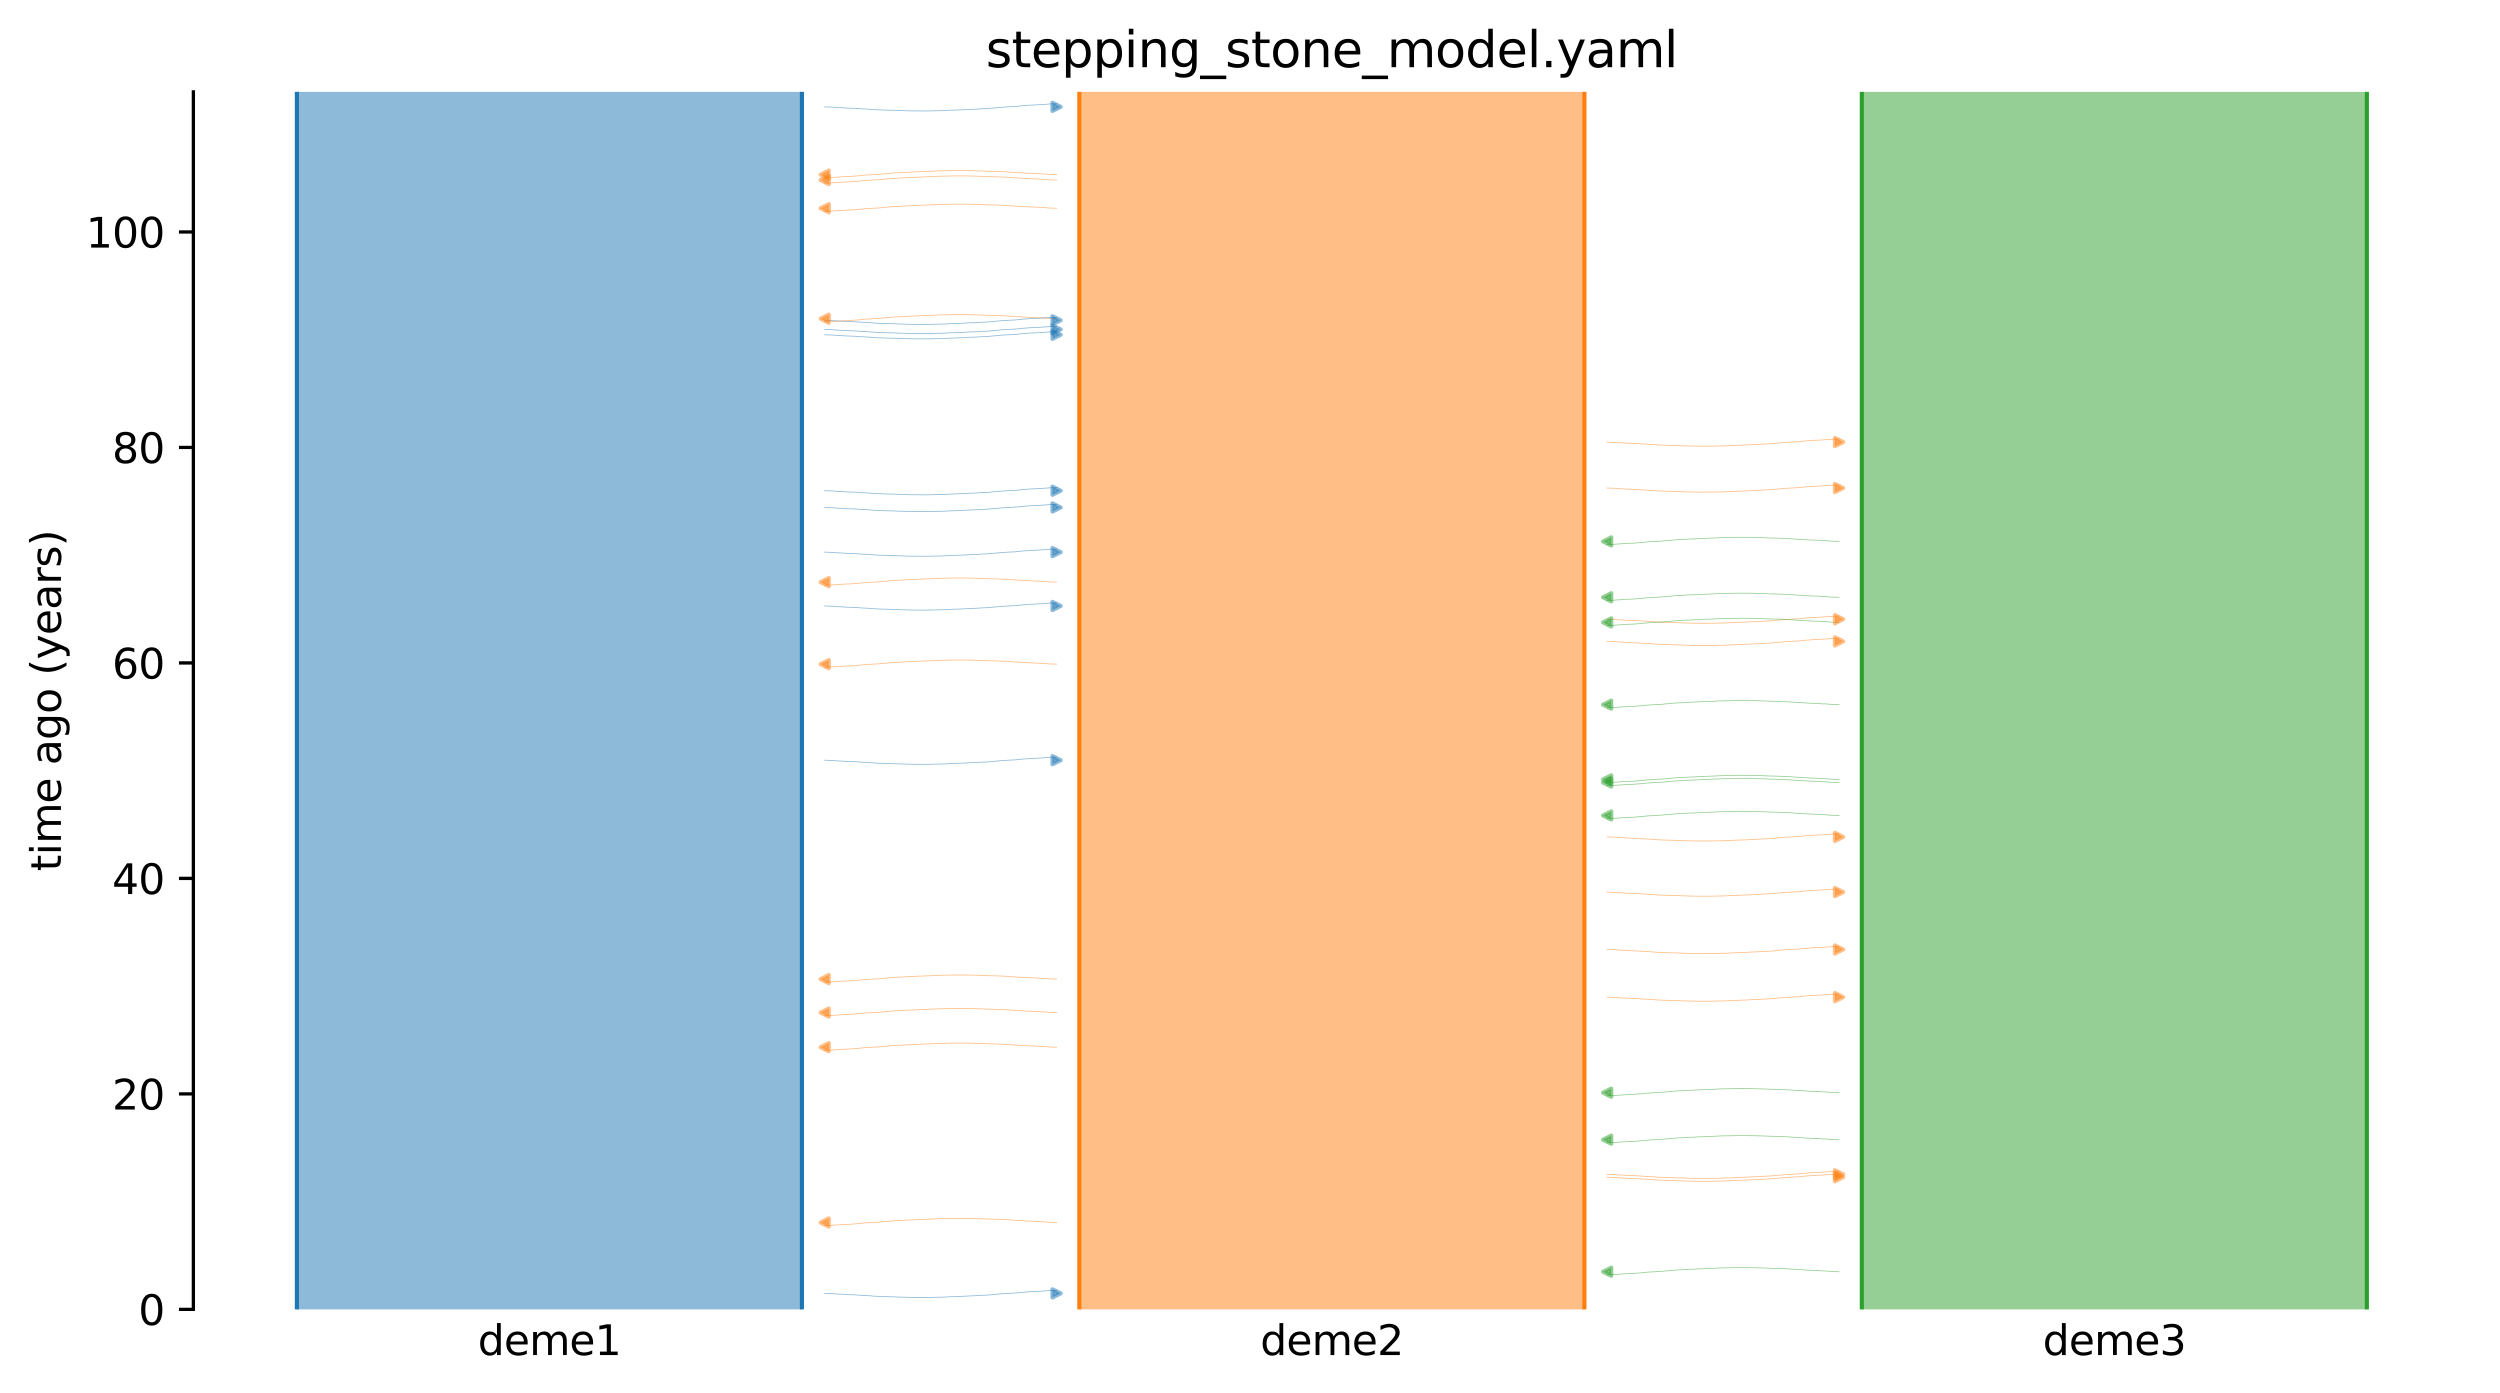 <?xml version="1.0" encoding="utf-8" standalone="no"?>
<!DOCTYPE svg PUBLIC "-//W3C//DTD SVG 1.1//EN"
  "http://www.w3.org/Graphics/SVG/1.1/DTD/svg11.dtd">
<svg xmlns:xlink="http://www.w3.org/1999/xlink" width="607.2pt" height="338.4pt" viewBox="0 0 607.2 338.4" xmlns="http://www.w3.org/2000/svg" version="1.1">
 <defs>
  <style type="text/css">*{stroke-linejoin: round; stroke-linecap: butt}</style>
 </defs>
 <g id="figure_1">
  <g id="patch_1">
   <path d="M 0 338.4 
L 607.2 338.4 
L 607.2 0 
L 0 0 
z
" style="fill: #ffffff"/>
  </g>
  <g id="axes_1">
   <g id="patch_2">
    <path d="M 46.966 318.022 
L 600 318.022 
L 600 22.318 
L 46.966 22.318 
z
" style="fill: #ffffff"/>
   </g>
   <path d="M 200.299 25.954 
L 201.299 25.986 
L 202.299 26.023 
L 203.299 26.121 
L 204.299 26.153 
L 205.299 26.227 
L 206.299 26.265 
L 207.299 26.301 
L 208.299 26.358 
L 209.299 26.429 
L 210.299 26.481 
L 211.299 26.54 
L 212.299 26.628 
L 213.299 26.674 
L 214.299 26.717 
L 215.299 26.747 
L 216.299 26.773 
L 217.299 26.794 
L 218.299 26.849 
L 219.299 26.877 
L 220.299 26.906 
L 221.299 26.932 
L 222.299 26.943 
L 223.299 26.953 
L 224.299 26.953 
L 225.299 26.943 
L 226.299 26.932 
L 227.299 26.901 
L 228.299 26.89 
L 229.299 26.859 
L 230.299 26.8 
L 231.299 26.762 
L 232.299 26.723 
L 233.299 26.681 
L 234.299 26.648 
L 235.299 26.581 
L 236.299 26.542 
L 237.299 26.499 
L 238.299 26.428 
L 239.299 26.392 
L 240.299 26.334 
L 241.299 26.223 
L 242.299 26.152 
L 243.299 26.039 
L 244.299 25.993 
L 245.299 25.932 
L 246.299 25.883 
L 247.299 25.803 
L 248.299 25.684 
L 249.299 25.614 
L 250.299 25.531 
L 251.299 25.497 
L 252.299 25.446 
L 253.299 25.378 
L 254.299 25.312 
L 255.299 25.235 
L 256.62 25.207 
" clip-path="url(#pe2e13b15e6)" style="fill: none; stroke: #1f77b4; stroke-opacity: 0.5; stroke-width: 0.2; stroke-linecap: square"/>
   <path d="M 200.299 123.259 
L 201.299 123.29 
L 202.299 123.327 
L 203.299 123.425 
L 204.299 123.457 
L 205.299 123.531 
L 206.299 123.569 
L 207.299 123.605 
L 208.299 123.662 
L 209.299 123.733 
L 210.299 123.785 
L 211.299 123.844 
L 212.299 123.932 
L 213.299 123.978 
L 214.299 124.021 
L 215.299 124.051 
L 216.299 124.077 
L 217.299 124.099 
L 218.299 124.153 
L 219.299 124.181 
L 220.299 124.21 
L 221.299 124.236 
L 222.299 124.247 
L 223.299 124.257 
L 224.299 124.257 
L 225.299 124.248 
L 226.299 124.236 
L 227.299 124.205 
L 228.299 124.194 
L 229.299 124.164 
L 230.299 124.104 
L 231.299 124.067 
L 232.299 124.027 
L 233.299 123.985 
L 234.299 123.952 
L 235.299 123.885 
L 236.299 123.846 
L 237.299 123.803 
L 238.299 123.732 
L 239.299 123.696 
L 240.299 123.638 
L 241.299 123.527 
L 242.299 123.456 
L 243.299 123.343 
L 244.299 123.297 
L 245.299 123.236 
L 246.299 123.188 
L 247.299 123.107 
L 248.299 122.988 
L 249.299 122.918 
L 250.299 122.835 
L 251.299 122.802 
L 252.299 122.75 
L 253.299 122.682 
L 254.299 122.616 
L 255.299 122.539 
L 256.62 122.512 
" clip-path="url(#pe2e13b15e6)" style="fill: none; stroke: #1f77b4; stroke-opacity: 0.5; stroke-width: 0.2; stroke-linecap: square"/>
   <path d="M 200.299 77.796 
L 201.299 77.827 
L 202.299 77.864 
L 203.299 77.962 
L 204.299 77.994 
L 205.299 78.068 
L 206.299 78.106 
L 207.299 78.142 
L 208.299 78.2 
L 209.299 78.27 
L 210.299 78.322 
L 211.299 78.381 
L 212.299 78.469 
L 213.299 78.515 
L 214.299 78.558 
L 215.299 78.588 
L 216.299 78.614 
L 217.299 78.636 
L 218.299 78.69 
L 219.299 78.718 
L 220.299 78.748 
L 221.299 78.773 
L 222.299 78.784 
L 223.299 78.794 
L 224.299 78.794 
L 225.299 78.785 
L 226.299 78.773 
L 227.299 78.742 
L 228.299 78.731 
L 229.299 78.701 
L 230.299 78.641 
L 231.299 78.604 
L 232.299 78.565 
L 233.299 78.522 
L 234.299 78.489 
L 235.299 78.422 
L 236.299 78.383 
L 237.299 78.34 
L 238.299 78.269 
L 239.299 78.233 
L 240.299 78.175 
L 241.299 78.064 
L 242.299 77.993 
L 243.299 77.88 
L 244.299 77.834 
L 245.299 77.773 
L 246.299 77.725 
L 247.299 77.644 
L 248.299 77.525 
L 249.299 77.455 
L 250.299 77.372 
L 251.299 77.339 
L 252.299 77.287 
L 253.299 77.219 
L 254.299 77.153 
L 255.299 77.076 
L 256.62 77.049 
" clip-path="url(#pe2e13b15e6)" style="fill: none; stroke: #1f77b4; stroke-opacity: 0.5; stroke-width: 0.2; stroke-linecap: square"/>
   <path d="M 200.299 314.138 
L 201.299 314.17 
L 202.299 314.207 
L 203.299 314.305 
L 204.299 314.337 
L 205.299 314.411 
L 206.299 314.449 
L 207.299 314.485 
L 208.299 314.542 
L 209.299 314.613 
L 210.299 314.665 
L 211.299 314.724 
L 212.299 314.812 
L 213.299 314.858 
L 214.299 314.901 
L 215.299 314.931 
L 216.299 314.957 
L 217.299 314.978 
L 218.299 315.033 
L 219.299 315.061 
L 220.299 315.09 
L 221.299 315.116 
L 222.299 315.127 
L 223.299 315.137 
L 224.299 315.137 
L 225.299 315.127 
L 226.299 315.116 
L 227.299 315.085 
L 228.299 315.073 
L 229.299 315.043 
L 230.299 314.984 
L 231.299 314.946 
L 232.299 314.907 
L 233.299 314.865 
L 234.299 314.832 
L 235.299 314.765 
L 236.299 314.726 
L 237.299 314.683 
L 238.299 314.612 
L 239.299 314.576 
L 240.299 314.518 
L 241.299 314.407 
L 242.299 314.336 
L 243.299 314.223 
L 244.299 314.177 
L 245.299 314.116 
L 246.299 314.067 
L 247.299 313.987 
L 248.299 313.868 
L 249.299 313.798 
L 250.299 313.715 
L 251.299 313.681 
L 252.299 313.63 
L 253.299 313.562 
L 254.299 313.496 
L 255.299 313.419 
L 256.62 313.391 
" clip-path="url(#pe2e13b15e6)" style="fill: none; stroke: #1f77b4; stroke-opacity: 0.5; stroke-width: 0.2; stroke-linecap: square"/>
   <path d="M 200.299 81.309 
L 201.299 81.34 
L 202.299 81.377 
L 203.299 81.475 
L 204.299 81.508 
L 205.299 81.581 
L 206.299 81.62 
L 207.299 81.655 
L 208.299 81.713 
L 209.299 81.783 
L 210.299 81.835 
L 211.299 81.894 
L 212.299 81.983 
L 213.299 82.029 
L 214.299 82.071 
L 215.299 82.102 
L 216.299 82.128 
L 217.299 82.149 
L 218.299 82.203 
L 219.299 82.231 
L 220.299 82.261 
L 221.299 82.286 
L 222.299 82.298 
L 223.299 82.308 
L 224.299 82.307 
L 225.299 82.298 
L 226.299 82.286 
L 227.299 82.255 
L 228.299 82.244 
L 229.299 82.214 
L 230.299 82.154 
L 231.299 82.117 
L 232.299 82.078 
L 233.299 82.035 
L 234.299 82.003 
L 235.299 81.935 
L 236.299 81.896 
L 237.299 81.853 
L 238.299 81.783 
L 239.299 81.746 
L 240.299 81.688 
L 241.299 81.577 
L 242.299 81.506 
L 243.299 81.394 
L 244.299 81.348 
L 245.299 81.286 
L 246.299 81.238 
L 247.299 81.157 
L 248.299 81.039 
L 249.299 80.968 
L 250.299 80.885 
L 251.299 80.852 
L 252.299 80.801 
L 253.299 80.732 
L 254.299 80.666 
L 255.299 80.589 
L 256.62 80.562 
" clip-path="url(#pe2e13b15e6)" style="fill: none; stroke: #1f77b4; stroke-opacity: 0.5; stroke-width: 0.2; stroke-linecap: square"/>
   <path d="M 200.299 147.181 
L 201.299 147.212 
L 202.299 147.249 
L 203.299 147.347 
L 204.299 147.38 
L 205.299 147.453 
L 206.299 147.492 
L 207.299 147.527 
L 208.299 147.585 
L 209.299 147.655 
L 210.299 147.707 
L 211.299 147.766 
L 212.299 147.855 
L 213.299 147.901 
L 214.299 147.943 
L 215.299 147.974 
L 216.299 148 
L 217.299 148.021 
L 218.299 148.075 
L 219.299 148.103 
L 220.299 148.133 
L 221.299 148.158 
L 222.299 148.169 
L 223.299 148.18 
L 224.299 148.179 
L 225.299 148.17 
L 226.299 148.158 
L 227.299 148.127 
L 228.299 148.116 
L 229.299 148.086 
L 230.299 148.026 
L 231.299 147.989 
L 232.299 147.95 
L 233.299 147.907 
L 234.299 147.875 
L 235.299 147.807 
L 236.299 147.768 
L 237.299 147.725 
L 238.299 147.655 
L 239.299 147.618 
L 240.299 147.56 
L 241.299 147.449 
L 242.299 147.378 
L 243.299 147.265 
L 244.299 147.22 
L 245.299 147.158 
L 246.299 147.11 
L 247.299 147.029 
L 248.299 146.911 
L 249.299 146.84 
L 250.299 146.757 
L 251.299 146.724 
L 252.299 146.673 
L 253.299 146.604 
L 254.299 146.538 
L 255.299 146.461 
L 256.62 146.434 
" clip-path="url(#pe2e13b15e6)" style="fill: none; stroke: #1f77b4; stroke-opacity: 0.5; stroke-width: 0.2; stroke-linecap: square"/>
   <path d="M 200.299 80.014 
L 201.299 80.045 
L 202.299 80.082 
L 203.299 80.18 
L 204.299 80.213 
L 205.299 80.286 
L 206.299 80.325 
L 207.299 80.36 
L 208.299 80.418 
L 209.299 80.488 
L 210.299 80.54 
L 211.299 80.599 
L 212.299 80.688 
L 213.299 80.734 
L 214.299 80.776 
L 215.299 80.807 
L 216.299 80.833 
L 217.299 80.854 
L 218.299 80.908 
L 219.299 80.936 
L 220.299 80.966 
L 221.299 80.991 
L 222.299 81.002 
L 223.299 81.013 
L 224.299 81.012 
L 225.299 81.003 
L 226.299 80.991 
L 227.299 80.96 
L 228.299 80.949 
L 229.299 80.919 
L 230.299 80.859 
L 231.299 80.822 
L 232.299 80.783 
L 233.299 80.74 
L 234.299 80.708 
L 235.299 80.64 
L 236.299 80.601 
L 237.299 80.558 
L 238.299 80.488 
L 239.299 80.451 
L 240.299 80.393 
L 241.299 80.282 
L 242.299 80.211 
L 243.299 80.098 
L 244.299 80.053 
L 245.299 79.991 
L 246.299 79.943 
L 247.299 79.862 
L 248.299 79.744 
L 249.299 79.673 
L 250.299 79.59 
L 251.299 79.557 
L 252.299 79.506 
L 253.299 79.437 
L 254.299 79.371 
L 255.299 79.294 
L 256.62 79.267 
" clip-path="url(#pe2e13b15e6)" style="fill: none; stroke: #1f77b4; stroke-opacity: 0.5; stroke-width: 0.2; stroke-linecap: square"/>
   <path d="M 200.299 184.642 
L 201.299 184.674 
L 202.299 184.711 
L 203.299 184.808 
L 204.299 184.841 
L 205.299 184.915 
L 206.299 184.953 
L 207.299 184.989 
L 208.299 185.046 
L 209.299 185.117 
L 210.299 185.169 
L 211.299 185.228 
L 212.299 185.316 
L 213.299 185.362 
L 214.299 185.405 
L 215.299 185.435 
L 216.299 185.461 
L 217.299 185.482 
L 218.299 185.537 
L 219.299 185.565 
L 220.299 185.594 
L 221.299 185.62 
L 222.299 185.631 
L 223.299 185.641 
L 224.299 185.641 
L 225.299 185.631 
L 226.299 185.62 
L 227.299 185.589 
L 228.299 185.577 
L 229.299 185.547 
L 230.299 185.488 
L 231.299 185.45 
L 232.299 185.411 
L 233.299 185.369 
L 234.299 185.336 
L 235.299 185.269 
L 236.299 185.229 
L 237.299 185.187 
L 238.299 185.116 
L 239.299 185.08 
L 240.299 185.021 
L 241.299 184.91 
L 242.299 184.84 
L 243.299 184.727 
L 244.299 184.681 
L 245.299 184.62 
L 246.299 184.571 
L 247.299 184.49 
L 248.299 184.372 
L 249.299 184.302 
L 250.299 184.219 
L 251.299 184.185 
L 252.299 184.134 
L 253.299 184.066 
L 254.299 184 
L 255.299 183.923 
L 256.62 183.895 
" clip-path="url(#pe2e13b15e6)" style="fill: none; stroke: #1f77b4; stroke-opacity: 0.5; stroke-width: 0.2; stroke-linecap: square"/>
   <path d="M 200.299 134.106 
L 201.299 134.137 
L 202.299 134.174 
L 203.299 134.272 
L 204.299 134.304 
L 205.299 134.378 
L 206.299 134.416 
L 207.299 134.452 
L 208.299 134.509 
L 209.299 134.58 
L 210.299 134.632 
L 211.299 134.691 
L 212.299 134.779 
L 213.299 134.825 
L 214.299 134.868 
L 215.299 134.898 
L 216.299 134.924 
L 217.299 134.945 
L 218.299 135 
L 219.299 135.028 
L 220.299 135.057 
L 221.299 135.083 
L 222.299 135.094 
L 223.299 135.104 
L 224.299 135.104 
L 225.299 135.094 
L 226.299 135.083 
L 227.299 135.052 
L 228.299 135.041 
L 229.299 135.01 
L 230.299 134.951 
L 231.299 134.914 
L 232.299 134.874 
L 233.299 134.832 
L 234.299 134.799 
L 235.299 134.732 
L 236.299 134.693 
L 237.299 134.65 
L 238.299 134.579 
L 239.299 134.543 
L 240.299 134.485 
L 241.299 134.374 
L 242.299 134.303 
L 243.299 134.19 
L 244.299 134.144 
L 245.299 134.083 
L 246.299 134.035 
L 247.299 133.954 
L 248.299 133.835 
L 249.299 133.765 
L 250.299 133.682 
L 251.299 133.649 
L 252.299 133.597 
L 253.299 133.529 
L 254.299 133.463 
L 255.299 133.386 
L 256.62 133.358 
" clip-path="url(#pe2e13b15e6)" style="fill: none; stroke: #1f77b4; stroke-opacity: 0.5; stroke-width: 0.2; stroke-linecap: square"/>
   <path d="M 200.299 119.181 
L 201.299 119.212 
L 202.299 119.249 
L 203.299 119.347 
L 204.299 119.38 
L 205.299 119.453 
L 206.299 119.492 
L 207.299 119.527 
L 208.299 119.585 
L 209.299 119.655 
L 210.299 119.707 
L 211.299 119.766 
L 212.299 119.855 
L 213.299 119.901 
L 214.299 119.943 
L 215.299 119.974 
L 216.299 120 
L 217.299 120.021 
L 218.299 120.075 
L 219.299 120.103 
L 220.299 120.133 
L 221.299 120.158 
L 222.299 120.169 
L 223.299 120.18 
L 224.299 120.179 
L 225.299 120.17 
L 226.299 120.158 
L 227.299 120.127 
L 228.299 120.116 
L 229.299 120.086 
L 230.299 120.026 
L 231.299 119.989 
L 232.299 119.95 
L 233.299 119.907 
L 234.299 119.875 
L 235.299 119.807 
L 236.299 119.768 
L 237.299 119.725 
L 238.299 119.655 
L 239.299 119.618 
L 240.299 119.56 
L 241.299 119.449 
L 242.299 119.378 
L 243.299 119.266 
L 244.299 119.22 
L 245.299 119.158 
L 246.299 119.11 
L 247.299 119.029 
L 248.299 118.911 
L 249.299 118.84 
L 250.299 118.757 
L 251.299 118.724 
L 252.299 118.673 
L 253.299 118.604 
L 254.299 118.538 
L 255.299 118.461 
L 256.62 118.434 
" clip-path="url(#pe2e13b15e6)" style="fill: none; stroke: #1f77b4; stroke-opacity: 0.5; stroke-width: 0.2; stroke-linecap: square"/>
   <path d="M 256.62 77.411 
L 255.62 77.379 
L 254.62 77.342 
L 253.62 77.244 
L 252.62 77.212 
L 251.62 77.138 
L 250.62 77.1 
L 249.62 77.064 
L 248.62 77.007 
L 247.62 76.936 
L 246.62 76.884 
L 245.62 76.825 
L 244.62 76.737 
L 243.62 76.691 
L 242.62 76.648 
L 241.62 76.618 
L 240.62 76.592 
L 239.62 76.571 
L 238.62 76.516 
L 237.62 76.488 
L 236.62 76.459 
L 235.62 76.433 
L 234.62 76.422 
L 233.62 76.412 
L 232.62 76.412 
L 231.62 76.422 
L 230.62 76.433 
L 229.62 76.464 
L 228.62 76.476 
L 227.62 76.506 
L 226.62 76.565 
L 225.62 76.603 
L 224.62 76.642 
L 223.62 76.684 
L 222.62 76.717 
L 221.62 76.784 
L 220.62 76.823 
L 219.62 76.866 
L 218.62 76.937 
L 217.62 76.973 
L 216.62 77.031 
L 215.62 77.142 
L 214.62 77.213 
L 213.62 77.326 
L 212.62 77.372 
L 211.62 77.433 
L 210.62 77.482 
L 209.62 77.562 
L 208.62 77.681 
L 207.62 77.751 
L 206.62 77.834 
L 205.62 77.868 
L 204.62 77.919 
L 203.62 77.987 
L 202.62 78.053 
L 201.62 78.13 
L 200.299 78.158 
" clip-path="url(#pe2e13b15e6)" style="fill: none; stroke: #ff7f0e; stroke-opacity: 0.5; stroke-width: 0.2; stroke-linecap: square"/>
   <path d="M 256.62 42.42 
L 255.62 42.389 
L 254.62 42.352 
L 253.62 42.254 
L 252.62 42.222 
L 251.62 42.148 
L 250.62 42.11 
L 249.62 42.074 
L 248.62 42.017 
L 247.62 41.946 
L 246.62 41.894 
L 245.62 41.835 
L 244.62 41.747 
L 243.62 41.701 
L 242.62 41.658 
L 241.62 41.628 
L 240.62 41.602 
L 239.62 41.58 
L 238.62 41.526 
L 237.62 41.498 
L 236.62 41.468 
L 235.62 41.443 
L 234.62 41.432 
L 233.62 41.422 
L 232.62 41.422 
L 231.62 41.431 
L 230.62 41.443 
L 229.62 41.474 
L 228.62 41.485 
L 227.62 41.515 
L 226.62 41.575 
L 225.62 41.612 
L 224.62 41.652 
L 223.62 41.694 
L 222.62 41.727 
L 221.62 41.794 
L 220.62 41.833 
L 219.62 41.876 
L 218.62 41.947 
L 217.62 41.983 
L 216.62 42.041 
L 215.62 42.152 
L 214.62 42.223 
L 213.62 42.336 
L 212.62 42.382 
L 211.62 42.443 
L 210.62 42.491 
L 209.62 42.572 
L 208.62 42.691 
L 207.62 42.761 
L 206.62 42.844 
L 205.62 42.877 
L 204.62 42.929 
L 203.62 42.997 
L 202.62 43.063 
L 201.62 43.14 
L 200.299 43.167 
" clip-path="url(#pe2e13b15e6)" style="fill: none; stroke: #ff7f0e; stroke-opacity: 0.5; stroke-width: 0.2; stroke-linecap: square"/>
   <path d="M 256.62 296.919 
L 255.62 296.888 
L 254.62 296.851 
L 253.62 296.753 
L 252.62 296.721 
L 251.62 296.647 
L 250.62 296.608 
L 249.62 296.573 
L 248.62 296.515 
L 247.62 296.445 
L 246.62 296.393 
L 245.62 296.334 
L 244.62 296.246 
L 243.62 296.199 
L 242.62 296.157 
L 241.62 296.127 
L 240.62 296.1 
L 239.62 296.079 
L 238.62 296.025 
L 237.62 295.997 
L 236.62 295.967 
L 235.62 295.942 
L 234.62 295.931 
L 233.62 295.921 
L 232.62 295.921 
L 231.62 295.93 
L 230.62 295.942 
L 229.62 295.973 
L 228.62 295.984 
L 227.62 296.014 
L 226.62 296.074 
L 225.62 296.111 
L 224.62 296.15 
L 223.62 296.193 
L 222.62 296.226 
L 221.62 296.293 
L 220.62 296.332 
L 219.62 296.375 
L 218.62 296.445 
L 217.62 296.482 
L 216.62 296.54 
L 215.62 296.651 
L 214.62 296.722 
L 213.62 296.835 
L 212.62 296.88 
L 211.62 296.942 
L 210.62 296.99 
L 209.62 297.071 
L 208.62 297.19 
L 207.62 297.26 
L 206.62 297.343 
L 205.62 297.376 
L 204.62 297.427 
L 203.62 297.496 
L 202.62 297.562 
L 201.62 297.639 
L 200.299 297.666 
" clip-path="url(#pe2e13b15e6)" style="fill: none; stroke: #ff7f0e; stroke-opacity: 0.5; stroke-width: 0.2; stroke-linecap: square"/>
   <path d="M 256.62 161.31 
L 255.62 161.279 
L 254.62 161.242 
L 253.62 161.144 
L 252.62 161.112 
L 251.62 161.038 
L 250.62 160.999 
L 249.62 160.964 
L 248.62 160.906 
L 247.62 160.836 
L 246.62 160.784 
L 245.62 160.725 
L 244.62 160.637 
L 243.62 160.59 
L 242.62 160.548 
L 241.62 160.518 
L 240.62 160.492 
L 239.62 160.47 
L 238.62 160.416 
L 237.62 160.388 
L 236.62 160.358 
L 235.62 160.333 
L 234.62 160.322 
L 233.62 160.312 
L 232.62 160.312 
L 231.62 160.321 
L 230.62 160.333 
L 229.62 160.364 
L 228.62 160.375 
L 227.62 160.405 
L 226.62 160.465 
L 225.62 160.502 
L 224.62 160.541 
L 223.62 160.584 
L 222.62 160.617 
L 221.62 160.684 
L 220.62 160.723 
L 219.62 160.766 
L 218.62 160.836 
L 217.62 160.873 
L 216.62 160.931 
L 215.62 161.042 
L 214.62 161.113 
L 213.62 161.226 
L 212.62 161.272 
L 211.62 161.333 
L 210.62 161.381 
L 209.62 161.462 
L 208.62 161.581 
L 207.62 161.651 
L 206.62 161.734 
L 205.62 161.767 
L 204.62 161.819 
L 203.62 161.887 
L 202.62 161.953 
L 201.62 162.03 
L 200.299 162.057 
" clip-path="url(#pe2e13b15e6)" style="fill: none; stroke: #ff7f0e; stroke-opacity: 0.5; stroke-width: 0.2; stroke-linecap: square"/>
   <path d="M 256.62 50.582 
L 255.62 50.55 
L 254.62 50.513 
L 253.62 50.416 
L 252.62 50.383 
L 251.62 50.309 
L 250.62 50.271 
L 249.62 50.235 
L 248.62 50.178 
L 247.62 50.107 
L 246.62 50.055 
L 245.62 49.996 
L 244.62 49.908 
L 243.62 49.862 
L 242.62 49.819 
L 241.62 49.789 
L 240.62 49.763 
L 239.62 49.742 
L 238.62 49.687 
L 237.62 49.659 
L 236.62 49.63 
L 235.62 49.604 
L 234.62 49.593 
L 233.62 49.583 
L 232.62 49.583 
L 231.62 49.593 
L 230.62 49.604 
L 229.62 49.635 
L 228.62 49.647 
L 227.62 49.677 
L 226.62 49.736 
L 225.62 49.774 
L 224.62 49.813 
L 223.62 49.855 
L 222.62 49.888 
L 221.62 49.955 
L 220.62 49.995 
L 219.62 50.037 
L 218.62 50.108 
L 217.62 50.144 
L 216.62 50.203 
L 215.62 50.314 
L 214.62 50.384 
L 213.62 50.497 
L 212.62 50.543 
L 211.62 50.604 
L 210.62 50.653 
L 209.62 50.734 
L 208.62 50.852 
L 207.62 50.922 
L 206.62 51.005 
L 205.62 51.039 
L 204.62 51.09 
L 203.62 51.158 
L 202.62 51.224 
L 201.62 51.301 
L 200.299 51.329 
" clip-path="url(#pe2e13b15e6)" style="fill: none; stroke: #ff7f0e; stroke-opacity: 0.5; stroke-width: 0.2; stroke-linecap: square"/>
   <path d="M 256.62 254.345 
L 255.62 254.313 
L 254.62 254.276 
L 253.62 254.179 
L 252.62 254.146 
L 251.62 254.072 
L 250.62 254.034 
L 249.62 253.998 
L 248.62 253.941 
L 247.62 253.87 
L 246.62 253.818 
L 245.62 253.759 
L 244.62 253.671 
L 243.62 253.625 
L 242.62 253.582 
L 241.62 253.552 
L 240.62 253.526 
L 239.62 253.505 
L 238.62 253.45 
L 237.62 253.423 
L 236.62 253.393 
L 235.62 253.367 
L 234.62 253.356 
L 233.62 253.346 
L 232.62 253.346 
L 231.62 253.356 
L 230.62 253.367 
L 229.62 253.398 
L 228.62 253.41 
L 227.62 253.44 
L 226.62 253.5 
L 225.62 253.537 
L 224.62 253.576 
L 223.62 253.618 
L 222.62 253.651 
L 221.62 253.718 
L 220.62 253.758 
L 219.62 253.8 
L 218.62 253.871 
L 217.62 253.907 
L 216.62 253.966 
L 215.62 254.077 
L 214.62 254.147 
L 213.62 254.26 
L 212.62 254.306 
L 211.62 254.367 
L 210.62 254.416 
L 209.62 254.497 
L 208.62 254.615 
L 207.62 254.685 
L 206.62 254.769 
L 205.62 254.802 
L 204.62 254.853 
L 203.62 254.921 
L 202.62 254.988 
L 201.62 255.064 
L 200.299 255.092 
" clip-path="url(#pe2e13b15e6)" style="fill: none; stroke: #ff7f0e; stroke-opacity: 0.5; stroke-width: 0.2; stroke-linecap: square"/>
   <path d="M 256.62 141.388 
L 255.62 141.356 
L 254.62 141.319 
L 253.62 141.222 
L 252.62 141.189 
L 251.62 141.115 
L 250.62 141.077 
L 249.62 141.041 
L 248.62 140.984 
L 247.62 140.913 
L 246.62 140.862 
L 245.62 140.802 
L 244.62 140.714 
L 243.62 140.668 
L 242.62 140.626 
L 241.62 140.595 
L 240.62 140.569 
L 239.62 140.548 
L 238.62 140.494 
L 237.62 140.466 
L 236.62 140.436 
L 235.62 140.41 
L 234.62 140.399 
L 233.62 140.389 
L 232.62 140.389 
L 231.62 140.399 
L 230.62 140.41 
L 229.62 140.442 
L 228.62 140.453 
L 227.62 140.483 
L 226.62 140.543 
L 225.62 140.58 
L 224.62 140.619 
L 223.62 140.661 
L 222.62 140.694 
L 221.62 140.762 
L 220.62 140.801 
L 219.62 140.843 
L 218.62 140.914 
L 217.62 140.95 
L 216.62 141.009 
L 215.62 141.12 
L 214.62 141.19 
L 213.62 141.303 
L 212.62 141.349 
L 211.62 141.41 
L 210.62 141.459 
L 209.62 141.54 
L 208.62 141.658 
L 207.62 141.728 
L 206.62 141.812 
L 205.62 141.845 
L 204.62 141.896 
L 203.62 141.964 
L 202.62 142.031 
L 201.62 142.108 
L 200.299 142.135 
" clip-path="url(#pe2e13b15e6)" style="fill: none; stroke: #ff7f0e; stroke-opacity: 0.5; stroke-width: 0.2; stroke-linecap: square"/>
   <path d="M 256.62 237.804 
L 255.62 237.773 
L 254.62 237.736 
L 253.62 237.638 
L 252.62 237.605 
L 251.62 237.532 
L 250.62 237.493 
L 249.62 237.458 
L 248.62 237.4 
L 247.62 237.33 
L 246.62 237.278 
L 245.62 237.219 
L 244.62 237.13 
L 243.62 237.084 
L 242.62 237.042 
L 241.62 237.011 
L 240.62 236.985 
L 239.62 236.964 
L 238.62 236.91 
L 237.62 236.882 
L 236.62 236.852 
L 235.62 236.827 
L 234.62 236.815 
L 233.62 236.805 
L 232.62 236.806 
L 231.62 236.815 
L 230.62 236.827 
L 229.62 236.858 
L 228.62 236.869 
L 227.62 236.899 
L 226.62 236.959 
L 225.62 236.996 
L 224.62 237.035 
L 223.62 237.078 
L 222.62 237.11 
L 221.62 237.178 
L 220.62 237.217 
L 219.62 237.26 
L 218.62 237.33 
L 217.62 237.367 
L 216.62 237.425 
L 215.62 237.536 
L 214.62 237.607 
L 213.62 237.719 
L 212.62 237.765 
L 211.62 237.827 
L 210.62 237.875 
L 209.62 237.956 
L 208.62 238.074 
L 207.62 238.145 
L 206.62 238.228 
L 205.62 238.261 
L 204.62 238.312 
L 203.62 238.381 
L 202.62 238.447 
L 201.62 238.524 
L 200.299 238.551 
" clip-path="url(#pe2e13b15e6)" style="fill: none; stroke: #ff7f0e; stroke-opacity: 0.5; stroke-width: 0.2; stroke-linecap: square"/>
   <path d="M 256.62 43.728 
L 255.62 43.696 
L 254.62 43.659 
L 253.62 43.562 
L 252.62 43.529 
L 251.62 43.455 
L 250.62 43.417 
L 249.62 43.381 
L 248.62 43.324 
L 247.62 43.253 
L 246.62 43.202 
L 245.62 43.142 
L 244.62 43.054 
L 243.62 43.008 
L 242.62 42.966 
L 241.62 42.935 
L 240.62 42.909 
L 239.62 42.888 
L 238.62 42.834 
L 237.62 42.806 
L 236.62 42.776 
L 235.62 42.75 
L 234.62 42.739 
L 233.62 42.729 
L 232.62 42.729 
L 231.62 42.739 
L 230.62 42.75 
L 229.62 42.782 
L 228.62 42.793 
L 227.62 42.823 
L 226.62 42.883 
L 225.62 42.92 
L 224.62 42.959 
L 223.62 43.001 
L 222.62 43.034 
L 221.62 43.101 
L 220.62 43.141 
L 219.62 43.183 
L 218.62 43.254 
L 217.62 43.29 
L 216.62 43.349 
L 215.62 43.46 
L 214.62 43.53 
L 213.62 43.643 
L 212.62 43.689 
L 211.62 43.75 
L 210.62 43.799 
L 209.62 43.88 
L 208.62 43.998 
L 207.62 44.068 
L 206.62 44.152 
L 205.62 44.185 
L 204.62 44.236 
L 203.62 44.304 
L 202.62 44.371 
L 201.62 44.448 
L 200.299 44.475 
" clip-path="url(#pe2e13b15e6)" style="fill: none; stroke: #ff7f0e; stroke-opacity: 0.5; stroke-width: 0.2; stroke-linecap: square"/>
   <path d="M 256.62 245.936 
L 255.62 245.904 
L 254.62 245.867 
L 253.62 245.77 
L 252.62 245.737 
L 251.62 245.663 
L 250.62 245.625 
L 249.62 245.589 
L 248.62 245.532 
L 247.62 245.461 
L 246.62 245.409 
L 245.62 245.35 
L 244.62 245.262 
L 243.62 245.216 
L 242.62 245.173 
L 241.62 245.143 
L 240.62 245.117 
L 239.62 245.096 
L 238.62 245.041 
L 237.62 245.014 
L 236.62 244.984 
L 235.62 244.958 
L 234.62 244.947 
L 233.62 244.937 
L 232.62 244.937 
L 231.62 244.947 
L 230.62 244.958 
L 229.62 244.989 
L 228.62 245.001 
L 227.62 245.031 
L 226.62 245.091 
L 225.62 245.128 
L 224.62 245.167 
L 223.62 245.209 
L 222.62 245.242 
L 221.62 245.309 
L 220.62 245.349 
L 219.62 245.391 
L 218.62 245.462 
L 217.62 245.498 
L 216.62 245.557 
L 215.62 245.668 
L 214.62 245.738 
L 213.62 245.851 
L 212.62 245.897 
L 211.62 245.958 
L 210.62 246.007 
L 209.62 246.088 
L 208.62 246.206 
L 207.62 246.276 
L 206.62 246.36 
L 205.62 246.393 
L 204.62 246.444 
L 203.62 246.512 
L 202.62 246.579 
L 201.62 246.655 
L 200.299 246.683 
" clip-path="url(#pe2e13b15e6)" style="fill: none; stroke: #ff7f0e; stroke-opacity: 0.5; stroke-width: 0.2; stroke-linecap: square"/>
   <path d="M 390.346 203.27 
L 391.346 203.302 
L 392.346 203.339 
L 393.346 203.436 
L 394.346 203.469 
L 395.346 203.543 
L 396.346 203.581 
L 397.346 203.617 
L 398.346 203.674 
L 399.346 203.745 
L 400.346 203.797 
L 401.346 203.856 
L 402.346 203.944 
L 403.346 203.99 
L 404.346 204.032 
L 405.346 204.063 
L 406.346 204.089 
L 407.346 204.11 
L 408.346 204.165 
L 409.346 204.192 
L 410.346 204.222 
L 411.346 204.248 
L 412.346 204.259 
L 413.346 204.269 
L 414.346 204.269 
L 415.346 204.259 
L 416.346 204.248 
L 417.346 204.217 
L 418.346 204.205 
L 419.346 204.175 
L 420.346 204.115 
L 421.346 204.078 
L 422.346 204.039 
L 423.346 203.997 
L 424.346 203.964 
L 425.346 203.897 
L 426.346 203.857 
L 427.346 203.815 
L 428.346 203.744 
L 429.346 203.708 
L 430.346 203.649 
L 431.346 203.538 
L 432.346 203.468 
L 433.346 203.355 
L 434.346 203.309 
L 435.346 203.248 
L 436.346 203.199 
L 437.346 203.118 
L 438.346 203 
L 439.346 202.93 
L 440.346 202.846 
L 441.346 202.813 
L 442.346 202.762 
L 443.346 202.694 
L 444.346 202.627 
L 445.346 202.551 
L 446.666 202.523 
" clip-path="url(#pe2e13b15e6)" style="fill: none; stroke: #ff7f0e; stroke-opacity: 0.5; stroke-width: 0.2; stroke-linecap: square"/>
   <path d="M 390.346 150.389 
L 391.346 150.42 
L 392.346 150.457 
L 393.346 150.555 
L 394.346 150.587 
L 395.346 150.661 
L 396.346 150.7 
L 397.346 150.735 
L 398.346 150.793 
L 399.346 150.863 
L 400.346 150.915 
L 401.346 150.974 
L 402.346 151.062 
L 403.346 151.109 
L 404.346 151.151 
L 405.346 151.181 
L 406.346 151.207 
L 407.346 151.229 
L 408.346 151.283 
L 409.346 151.311 
L 410.346 151.341 
L 411.346 151.366 
L 412.346 151.377 
L 413.346 151.387 
L 414.346 151.387 
L 415.346 151.378 
L 416.346 151.366 
L 417.346 151.335 
L 418.346 151.324 
L 419.346 151.294 
L 420.346 151.234 
L 421.346 151.197 
L 422.346 151.158 
L 423.346 151.115 
L 424.346 151.082 
L 425.346 151.015 
L 426.346 150.976 
L 427.346 150.933 
L 428.346 150.863 
L 429.346 150.826 
L 430.346 150.768 
L 431.346 150.657 
L 432.346 150.586 
L 433.346 150.473 
L 434.346 150.427 
L 435.346 150.366 
L 436.346 150.318 
L 437.346 150.237 
L 438.346 150.118 
L 439.346 150.048 
L 440.346 149.965 
L 441.346 149.932 
L 442.346 149.88 
L 443.346 149.812 
L 444.346 149.746 
L 445.346 149.669 
L 446.666 149.642 
" clip-path="url(#pe2e13b15e6)" style="fill: none; stroke: #ff7f0e; stroke-opacity: 0.5; stroke-width: 0.2; stroke-linecap: square"/>
   <path d="M 390.346 216.674 
L 391.346 216.705 
L 392.346 216.742 
L 393.346 216.84 
L 394.346 216.873 
L 395.346 216.946 
L 396.346 216.985 
L 397.346 217.02 
L 398.346 217.078 
L 399.346 217.148 
L 400.346 217.2 
L 401.346 217.259 
L 402.346 217.348 
L 403.346 217.394 
L 404.346 217.436 
L 405.346 217.467 
L 406.346 217.493 
L 407.346 217.514 
L 408.346 217.568 
L 409.346 217.596 
L 410.346 217.626 
L 411.346 217.651 
L 412.346 217.662 
L 413.346 217.673 
L 414.346 217.672 
L 415.346 217.663 
L 416.346 217.651 
L 417.346 217.62 
L 418.346 217.609 
L 419.346 217.579 
L 420.346 217.519 
L 421.346 217.482 
L 422.346 217.443 
L 423.346 217.4 
L 424.346 217.368 
L 425.346 217.3 
L 426.346 217.261 
L 427.346 217.218 
L 428.346 217.148 
L 429.346 217.111 
L 430.346 217.053 
L 431.346 216.942 
L 432.346 216.871 
L 433.346 216.758 
L 434.346 216.713 
L 435.346 216.651 
L 436.346 216.603 
L 437.346 216.522 
L 438.346 216.404 
L 439.346 216.333 
L 440.346 216.25 
L 441.346 216.217 
L 442.346 216.166 
L 443.346 216.097 
L 444.346 216.031 
L 445.346 215.954 
L 446.666 215.927 
" clip-path="url(#pe2e13b15e6)" style="fill: none; stroke: #ff7f0e; stroke-opacity: 0.5; stroke-width: 0.2; stroke-linecap: square"/>
   <path d="M 390.346 230.608 
L 391.346 230.639 
L 392.346 230.676 
L 393.346 230.774 
L 394.346 230.807 
L 395.346 230.88 
L 396.346 230.919 
L 397.346 230.954 
L 398.346 231.012 
L 399.346 231.082 
L 400.346 231.134 
L 401.346 231.193 
L 402.346 231.282 
L 403.346 231.328 
L 404.346 231.37 
L 405.346 231.401 
L 406.346 231.427 
L 407.346 231.448 
L 408.346 231.502 
L 409.346 231.53 
L 410.346 231.56 
L 411.346 231.585 
L 412.346 231.597 
L 413.346 231.607 
L 414.346 231.606 
L 415.346 231.597 
L 416.346 231.585 
L 417.346 231.554 
L 418.346 231.543 
L 419.346 231.513 
L 420.346 231.453 
L 421.346 231.416 
L 422.346 231.377 
L 423.346 231.334 
L 424.346 231.302 
L 425.346 231.234 
L 426.346 231.195 
L 427.346 231.152 
L 428.346 231.082 
L 429.346 231.046 
L 430.346 230.987 
L 431.346 230.876 
L 432.346 230.805 
L 433.346 230.693 
L 434.346 230.647 
L 435.346 230.586 
L 436.346 230.537 
L 437.346 230.456 
L 438.346 230.338 
L 439.346 230.267 
L 440.346 230.184 
L 441.346 230.151 
L 442.346 230.1 
L 443.346 230.031 
L 444.346 229.965 
L 445.346 229.888 
L 446.666 229.861 
" clip-path="url(#pe2e13b15e6)" style="fill: none; stroke: #ff7f0e; stroke-opacity: 0.5; stroke-width: 0.2; stroke-linecap: square"/>
   <path d="M 390.346 118.535 
L 391.346 118.566 
L 392.346 118.603 
L 393.346 118.701 
L 394.346 118.733 
L 395.346 118.807 
L 396.346 118.845 
L 397.346 118.881 
L 398.346 118.938 
L 399.346 119.009 
L 400.346 119.061 
L 401.346 119.12 
L 402.346 119.208 
L 403.346 119.254 
L 404.346 119.297 
L 405.346 119.327 
L 406.346 119.353 
L 407.346 119.375 
L 408.346 119.429 
L 409.346 119.457 
L 410.346 119.486 
L 411.346 119.512 
L 412.346 119.523 
L 413.346 119.533 
L 414.346 119.533 
L 415.346 119.523 
L 416.346 119.512 
L 417.346 119.481 
L 418.346 119.47 
L 419.346 119.44 
L 420.346 119.38 
L 421.346 119.343 
L 422.346 119.303 
L 423.346 119.261 
L 424.346 119.228 
L 425.346 119.161 
L 426.346 119.122 
L 427.346 119.079 
L 428.346 119.008 
L 429.346 118.972 
L 430.346 118.914 
L 431.346 118.803 
L 432.346 118.732 
L 433.346 118.619 
L 434.346 118.573 
L 435.346 118.512 
L 436.346 118.464 
L 437.346 118.383 
L 438.346 118.264 
L 439.346 118.194 
L 440.346 118.111 
L 441.346 118.078 
L 442.346 118.026 
L 443.346 117.958 
L 444.346 117.892 
L 445.346 117.815 
L 446.666 117.788 
" clip-path="url(#pe2e13b15e6)" style="fill: none; stroke: #ff7f0e; stroke-opacity: 0.5; stroke-width: 0.2; stroke-linecap: square"/>
   <path d="M 390.346 242.183 
L 391.346 242.214 
L 392.346 242.251 
L 393.346 242.349 
L 394.346 242.382 
L 395.346 242.455 
L 396.346 242.494 
L 397.346 242.529 
L 398.346 242.587 
L 399.346 242.657 
L 400.346 242.709 
L 401.346 242.768 
L 402.346 242.857 
L 403.346 242.903 
L 404.346 242.945 
L 405.346 242.976 
L 406.346 243.002 
L 407.346 243.023 
L 408.346 243.077 
L 409.346 243.105 
L 410.346 243.135 
L 411.346 243.16 
L 412.346 243.171 
L 413.346 243.182 
L 414.346 243.181 
L 415.346 243.172 
L 416.346 243.16 
L 417.346 243.129 
L 418.346 243.118 
L 419.346 243.088 
L 420.346 243.028 
L 421.346 242.991 
L 422.346 242.952 
L 423.346 242.909 
L 424.346 242.877 
L 425.346 242.809 
L 426.346 242.77 
L 427.346 242.727 
L 428.346 242.657 
L 429.346 242.62 
L 430.346 242.562 
L 431.346 242.451 
L 432.346 242.38 
L 433.346 242.267 
L 434.346 242.222 
L 435.346 242.16 
L 436.346 242.112 
L 437.346 242.031 
L 438.346 241.913 
L 439.346 241.842 
L 440.346 241.759 
L 441.346 241.726 
L 442.346 241.675 
L 443.346 241.606 
L 444.346 241.54 
L 445.346 241.463 
L 446.666 241.436 
" clip-path="url(#pe2e13b15e6)" style="fill: none; stroke: #ff7f0e; stroke-opacity: 0.5; stroke-width: 0.2; stroke-linecap: square"/>
   <path d="M 390.346 285.919 
L 391.346 285.951 
L 392.346 285.988 
L 393.346 286.085 
L 394.346 286.118 
L 395.346 286.192 
L 396.346 286.23 
L 397.346 286.266 
L 398.346 286.323 
L 399.346 286.394 
L 400.346 286.446 
L 401.346 286.505 
L 402.346 286.593 
L 403.346 286.639 
L 404.346 286.682 
L 405.346 286.712 
L 406.346 286.738 
L 407.346 286.759 
L 408.346 286.814 
L 409.346 286.841 
L 410.346 286.871 
L 411.346 286.897 
L 412.346 286.908 
L 413.346 286.918 
L 414.346 286.918 
L 415.346 286.908 
L 416.346 286.897 
L 417.346 286.866 
L 418.346 286.854 
L 419.346 286.824 
L 420.346 286.764 
L 421.346 286.727 
L 422.346 286.688 
L 423.346 286.646 
L 424.346 286.613 
L 425.346 286.546 
L 426.346 286.506 
L 427.346 286.464 
L 428.346 286.393 
L 429.346 286.357 
L 430.346 286.298 
L 431.346 286.187 
L 432.346 286.117 
L 433.346 286.004 
L 434.346 285.958 
L 435.346 285.897 
L 436.346 285.848 
L 437.346 285.767 
L 438.346 285.649 
L 439.346 285.579 
L 440.346 285.495 
L 441.346 285.462 
L 442.346 285.411 
L 443.346 285.343 
L 444.346 285.276 
L 445.346 285.2 
L 446.666 285.172 
" clip-path="url(#pe2e13b15e6)" style="fill: none; stroke: #ff7f0e; stroke-opacity: 0.5; stroke-width: 0.2; stroke-linecap: square"/>
   <path d="M 390.346 285.216 
L 391.346 285.248 
L 392.346 285.284 
L 393.346 285.382 
L 394.346 285.415 
L 395.346 285.488 
L 396.346 285.527 
L 397.346 285.562 
L 398.346 285.62 
L 399.346 285.69 
L 400.346 285.742 
L 401.346 285.801 
L 402.346 285.89 
L 403.346 285.936 
L 404.346 285.978 
L 405.346 286.009 
L 406.346 286.035 
L 407.346 286.056 
L 408.346 286.11 
L 409.346 286.138 
L 410.346 286.168 
L 411.346 286.193 
L 412.346 286.205 
L 413.346 286.215 
L 414.346 286.215 
L 415.346 286.205 
L 416.346 286.193 
L 417.346 286.162 
L 418.346 286.151 
L 419.346 286.121 
L 420.346 286.061 
L 421.346 286.024 
L 422.346 285.985 
L 423.346 285.943 
L 424.346 285.91 
L 425.346 285.842 
L 426.346 285.803 
L 427.346 285.761 
L 428.346 285.69 
L 429.346 285.654 
L 430.346 285.595 
L 431.346 285.484 
L 432.346 285.414 
L 433.346 285.301 
L 434.346 285.255 
L 435.346 285.194 
L 436.346 285.145 
L 437.346 285.064 
L 438.346 284.946 
L 439.346 284.876 
L 440.346 284.792 
L 441.346 284.759 
L 442.346 284.708 
L 443.346 284.639 
L 444.346 284.573 
L 445.346 284.496 
L 446.666 284.469 
" clip-path="url(#pe2e13b15e6)" style="fill: none; stroke: #ff7f0e; stroke-opacity: 0.5; stroke-width: 0.2; stroke-linecap: square"/>
   <path d="M 390.346 155.783 
L 391.346 155.815 
L 392.346 155.852 
L 393.346 155.949 
L 394.346 155.982 
L 395.346 156.055 
L 396.346 156.094 
L 397.346 156.129 
L 398.346 156.187 
L 399.346 156.257 
L 400.346 156.309 
L 401.346 156.368 
L 402.346 156.457 
L 403.346 156.503 
L 404.346 156.545 
L 405.346 156.576 
L 406.346 156.602 
L 407.346 156.623 
L 408.346 156.677 
L 409.346 156.705 
L 410.346 156.735 
L 411.346 156.76 
L 412.346 156.772 
L 413.346 156.782 
L 414.346 156.782 
L 415.346 156.772 
L 416.346 156.76 
L 417.346 156.729 
L 418.346 156.718 
L 419.346 156.688 
L 420.346 156.628 
L 421.346 156.591 
L 422.346 156.552 
L 423.346 156.51 
L 424.346 156.477 
L 425.346 156.409 
L 426.346 156.37 
L 427.346 156.328 
L 428.346 156.257 
L 429.346 156.221 
L 430.346 156.162 
L 431.346 156.051 
L 432.346 155.981 
L 433.346 155.868 
L 434.346 155.822 
L 435.346 155.761 
L 436.346 155.712 
L 437.346 155.631 
L 438.346 155.513 
L 439.346 155.443 
L 440.346 155.359 
L 441.346 155.326 
L 442.346 155.275 
L 443.346 155.207 
L 444.346 155.14 
L 445.346 155.063 
L 446.666 155.036 
" clip-path="url(#pe2e13b15e6)" style="fill: none; stroke: #ff7f0e; stroke-opacity: 0.5; stroke-width: 0.2; stroke-linecap: square"/>
   <path d="M 390.346 107.376 
L 391.346 107.408 
L 392.346 107.445 
L 393.346 107.543 
L 394.346 107.575 
L 395.346 107.649 
L 396.346 107.687 
L 397.346 107.723 
L 398.346 107.78 
L 399.346 107.851 
L 400.346 107.903 
L 401.346 107.962 
L 402.346 108.05 
L 403.346 108.096 
L 404.346 108.139 
L 405.346 108.169 
L 406.346 108.195 
L 407.346 108.216 
L 408.346 108.271 
L 409.346 108.299 
L 410.346 108.328 
L 411.346 108.354 
L 412.346 108.365 
L 413.346 108.375 
L 414.346 108.375 
L 415.346 108.365 
L 416.346 108.354 
L 417.346 108.323 
L 418.346 108.312 
L 419.346 108.281 
L 420.346 108.222 
L 421.346 108.184 
L 422.346 108.145 
L 423.346 108.103 
L 424.346 108.07 
L 425.346 108.003 
L 426.346 107.964 
L 427.346 107.921 
L 428.346 107.85 
L 429.346 107.814 
L 430.346 107.756 
L 431.346 107.645 
L 432.346 107.574 
L 433.346 107.461 
L 434.346 107.415 
L 435.346 107.354 
L 436.346 107.305 
L 437.346 107.225 
L 438.346 107.106 
L 439.346 107.036 
L 440.346 106.953 
L 441.346 106.919 
L 442.346 106.868 
L 443.346 106.8 
L 444.346 106.734 
L 445.346 106.657 
L 446.666 106.629 
" clip-path="url(#pe2e13b15e6)" style="fill: none; stroke: #ff7f0e; stroke-opacity: 0.5; stroke-width: 0.2; stroke-linecap: square"/>
   <path d="M 446.666 145.074 
L 445.666 145.043 
L 444.666 145.006 
L 443.666 144.908 
L 442.666 144.876 
L 441.666 144.802 
L 440.666 144.763 
L 439.666 144.728 
L 438.666 144.67 
L 437.666 144.6 
L 436.666 144.548 
L 435.666 144.489 
L 434.666 144.401 
L 433.666 144.355 
L 432.666 144.312 
L 431.666 144.282 
L 430.666 144.256 
L 429.666 144.234 
L 428.666 144.18 
L 427.666 144.152 
L 426.666 144.122 
L 425.666 144.097 
L 424.666 144.086 
L 423.666 144.076 
L 422.666 144.076 
L 421.666 144.085 
L 420.666 144.097 
L 419.666 144.128 
L 418.666 144.139 
L 417.666 144.169 
L 416.666 144.229 
L 415.666 144.266 
L 414.666 144.305 
L 413.666 144.348 
L 412.666 144.381 
L 411.666 144.448 
L 410.666 144.487 
L 409.666 144.53 
L 408.666 144.6 
L 407.666 144.637 
L 406.666 144.695 
L 405.666 144.806 
L 404.666 144.877 
L 403.666 144.99 
L 402.666 145.036 
L 401.666 145.097 
L 400.666 145.145 
L 399.666 145.226 
L 398.666 145.345 
L 397.666 145.415 
L 396.666 145.498 
L 395.666 145.531 
L 394.666 145.583 
L 393.666 145.651 
L 392.666 145.717 
L 391.666 145.794 
L 390.346 145.821 
" clip-path="url(#pe2e13b15e6)" style="fill: none; stroke: #2ca02c; stroke-opacity: 0.5; stroke-width: 0.2; stroke-linecap: square"/>
   <path d="M 446.666 276.809 
L 445.666 276.778 
L 444.666 276.741 
L 443.666 276.643 
L 442.666 276.611 
L 441.666 276.537 
L 440.666 276.498 
L 439.666 276.463 
L 438.666 276.405 
L 437.666 276.335 
L 436.666 276.283 
L 435.666 276.224 
L 434.666 276.136 
L 433.666 276.089 
L 432.666 276.047 
L 431.666 276.016 
L 430.666 275.99 
L 429.666 275.969 
L 428.666 275.915 
L 427.666 275.887 
L 426.666 275.857 
L 425.666 275.832 
L 424.666 275.821 
L 423.666 275.811 
L 422.666 275.811 
L 421.666 275.82 
L 420.666 275.832 
L 419.666 275.863 
L 418.666 275.874 
L 417.666 275.904 
L 416.666 275.964 
L 415.666 276.001 
L 414.666 276.04 
L 413.666 276.083 
L 412.666 276.115 
L 411.666 276.183 
L 410.666 276.222 
L 409.666 276.265 
L 408.666 276.335 
L 407.666 276.372 
L 406.666 276.43 
L 405.666 276.541 
L 404.666 276.612 
L 403.666 276.725 
L 402.666 276.77 
L 401.666 276.832 
L 400.666 276.88 
L 399.666 276.961 
L 398.666 277.08 
L 397.666 277.15 
L 396.666 277.233 
L 395.666 277.266 
L 394.666 277.317 
L 393.666 277.386 
L 392.666 277.452 
L 391.666 277.529 
L 390.346 277.556 
" clip-path="url(#pe2e13b15e6)" style="fill: none; stroke: #2ca02c; stroke-opacity: 0.5; stroke-width: 0.2; stroke-linecap: square"/>
   <path d="M 446.666 308.874 
L 445.666 308.842 
L 444.666 308.805 
L 443.666 308.708 
L 442.666 308.675 
L 441.666 308.602 
L 440.666 308.563 
L 439.666 308.528 
L 438.666 308.47 
L 437.666 308.4 
L 436.666 308.348 
L 435.666 308.289 
L 434.666 308.2 
L 433.666 308.154 
L 432.666 308.112 
L 431.666 308.081 
L 430.666 308.055 
L 429.666 308.034 
L 428.666 307.98 
L 427.666 307.952 
L 426.666 307.922 
L 425.666 307.897 
L 424.666 307.885 
L 423.666 307.875 
L 422.666 307.875 
L 421.666 307.885 
L 420.666 307.897 
L 419.666 307.928 
L 418.666 307.939 
L 417.666 307.969 
L 416.666 308.029 
L 415.666 308.066 
L 414.666 308.105 
L 413.666 308.147 
L 412.666 308.18 
L 411.666 308.248 
L 410.666 308.287 
L 409.666 308.329 
L 408.666 308.4 
L 407.666 308.436 
L 406.666 308.495 
L 405.666 308.606 
L 404.666 308.676 
L 403.666 308.789 
L 402.666 308.835 
L 401.666 308.896 
L 400.666 308.945 
L 399.666 309.026 
L 398.666 309.144 
L 397.666 309.214 
L 396.666 309.298 
L 395.666 309.331 
L 394.666 309.382 
L 393.666 309.45 
L 392.666 309.517 
L 391.666 309.594 
L 390.346 309.621 
" clip-path="url(#pe2e13b15e6)" style="fill: none; stroke: #2ca02c; stroke-opacity: 0.5; stroke-width: 0.2; stroke-linecap: square"/>
   <path d="M 446.666 198.064 
L 445.666 198.032 
L 444.666 197.995 
L 443.666 197.898 
L 442.666 197.865 
L 441.666 197.792 
L 440.666 197.753 
L 439.666 197.718 
L 438.666 197.66 
L 437.666 197.59 
L 436.666 197.538 
L 435.666 197.479 
L 434.666 197.39 
L 433.666 197.344 
L 432.666 197.302 
L 431.666 197.271 
L 430.666 197.245 
L 429.666 197.224 
L 428.666 197.17 
L 427.666 197.142 
L 426.666 197.112 
L 425.666 197.087 
L 424.666 197.075 
L 423.666 197.065 
L 422.666 197.065 
L 421.666 197.075 
L 420.666 197.087 
L 419.666 197.118 
L 418.666 197.129 
L 417.666 197.159 
L 416.666 197.219 
L 415.666 197.256 
L 414.666 197.295 
L 413.666 197.337 
L 412.666 197.37 
L 411.666 197.438 
L 410.666 197.477 
L 409.666 197.519 
L 408.666 197.59 
L 407.666 197.626 
L 406.666 197.685 
L 405.666 197.796 
L 404.666 197.866 
L 403.666 197.979 
L 402.666 198.025 
L 401.666 198.086 
L 400.666 198.135 
L 399.666 198.216 
L 398.666 198.334 
L 397.666 198.404 
L 396.666 198.488 
L 395.666 198.521 
L 394.666 198.572 
L 393.666 198.64 
L 392.666 198.707 
L 391.666 198.784 
L 390.346 198.811 
" clip-path="url(#pe2e13b15e6)" style="fill: none; stroke: #2ca02c; stroke-opacity: 0.5; stroke-width: 0.2; stroke-linecap: square"/>
   <path d="M 446.666 265.39 
L 445.666 265.358 
L 444.666 265.321 
L 443.666 265.224 
L 442.666 265.191 
L 441.666 265.118 
L 440.666 265.079 
L 439.666 265.044 
L 438.666 264.986 
L 437.666 264.916 
L 436.666 264.864 
L 435.666 264.805 
L 434.666 264.716 
L 433.666 264.67 
L 432.666 264.628 
L 431.666 264.597 
L 430.666 264.571 
L 429.666 264.55 
L 428.666 264.496 
L 427.666 264.468 
L 426.666 264.438 
L 425.666 264.413 
L 424.666 264.401 
L 423.666 264.391 
L 422.666 264.391 
L 421.666 264.401 
L 420.666 264.413 
L 419.666 264.444 
L 418.666 264.455 
L 417.666 264.485 
L 416.666 264.545 
L 415.666 264.582 
L 414.666 264.621 
L 413.666 264.663 
L 412.666 264.696 
L 411.666 264.764 
L 410.666 264.803 
L 409.666 264.845 
L 408.666 264.916 
L 407.666 264.952 
L 406.666 265.011 
L 405.666 265.122 
L 404.666 265.192 
L 403.666 265.305 
L 402.666 265.351 
L 401.666 265.412 
L 400.666 265.461 
L 399.666 265.542 
L 398.666 265.66 
L 397.666 265.73 
L 396.666 265.814 
L 395.666 265.847 
L 394.666 265.898 
L 393.666 265.966 
L 392.666 266.033 
L 391.666 266.11 
L 390.346 266.137 
" clip-path="url(#pe2e13b15e6)" style="fill: none; stroke: #2ca02c; stroke-opacity: 0.5; stroke-width: 0.2; stroke-linecap: square"/>
   <path d="M 446.666 171.146 
L 445.666 171.114 
L 444.666 171.077 
L 443.666 170.979 
L 442.666 170.947 
L 441.666 170.873 
L 440.666 170.835 
L 439.666 170.799 
L 438.666 170.742 
L 437.666 170.671 
L 436.666 170.619 
L 435.666 170.56 
L 434.666 170.472 
L 433.666 170.426 
L 432.666 170.383 
L 431.666 170.353 
L 430.666 170.327 
L 429.666 170.306 
L 428.666 170.251 
L 427.666 170.223 
L 426.666 170.194 
L 425.666 170.168 
L 424.666 170.157 
L 423.666 170.147 
L 422.666 170.147 
L 421.666 170.157 
L 420.666 170.168 
L 419.666 170.199 
L 418.666 170.21 
L 417.666 170.241 
L 416.666 170.3 
L 415.666 170.338 
L 414.666 170.377 
L 413.666 170.419 
L 412.666 170.452 
L 411.666 170.519 
L 410.666 170.558 
L 409.666 170.601 
L 408.666 170.672 
L 407.666 170.708 
L 406.666 170.766 
L 405.666 170.877 
L 404.666 170.948 
L 403.666 171.061 
L 402.666 171.107 
L 401.666 171.168 
L 400.666 171.217 
L 399.666 171.297 
L 398.666 171.416 
L 397.666 171.486 
L 396.666 171.569 
L 395.666 171.603 
L 394.666 171.654 
L 393.666 171.722 
L 392.666 171.788 
L 391.666 171.865 
L 390.346 171.893 
" clip-path="url(#pe2e13b15e6)" style="fill: none; stroke: #2ca02c; stroke-opacity: 0.5; stroke-width: 0.2; stroke-linecap: square"/>
   <path d="M 446.666 189.312 
L 445.666 189.281 
L 444.666 189.244 
L 443.666 189.146 
L 442.666 189.114 
L 441.666 189.04 
L 440.666 189.002 
L 439.666 188.966 
L 438.666 188.909 
L 437.666 188.838 
L 436.666 188.786 
L 435.666 188.727 
L 434.666 188.639 
L 433.666 188.593 
L 432.666 188.55 
L 431.666 188.52 
L 430.666 188.494 
L 429.666 188.472 
L 428.666 188.418 
L 427.666 188.39 
L 426.666 188.361 
L 425.666 188.335 
L 424.666 188.324 
L 423.666 188.314 
L 422.666 188.314 
L 421.666 188.324 
L 420.666 188.335 
L 419.666 188.366 
L 418.666 188.377 
L 417.666 188.407 
L 416.666 188.467 
L 415.666 188.504 
L 414.666 188.544 
L 413.666 188.586 
L 412.666 188.619 
L 411.666 188.686 
L 410.666 188.725 
L 409.666 188.768 
L 408.666 188.839 
L 407.666 188.875 
L 406.666 188.933 
L 405.666 189.044 
L 404.666 189.115 
L 403.666 189.228 
L 402.666 189.274 
L 401.666 189.335 
L 400.666 189.383 
L 399.666 189.464 
L 398.666 189.583 
L 397.666 189.653 
L 396.666 189.736 
L 395.666 189.769 
L 394.666 189.821 
L 393.666 189.889 
L 392.666 189.955 
L 391.666 190.032 
L 390.346 190.06 
" clip-path="url(#pe2e13b15e6)" style="fill: none; stroke: #2ca02c; stroke-opacity: 0.5; stroke-width: 0.2; stroke-linecap: square"/>
   <path d="M 446.666 131.503 
L 445.666 131.472 
L 444.666 131.435 
L 443.666 131.337 
L 442.666 131.305 
L 441.666 131.231 
L 440.666 131.193 
L 439.666 131.157 
L 438.666 131.099 
L 437.666 131.029 
L 436.666 130.977 
L 435.666 130.918 
L 434.666 130.83 
L 433.666 130.784 
L 432.666 130.741 
L 431.666 130.711 
L 430.666 130.685 
L 429.666 130.663 
L 428.666 130.609 
L 427.666 130.581 
L 426.666 130.551 
L 425.666 130.526 
L 424.666 130.515 
L 423.666 130.505 
L 422.666 130.505 
L 421.666 130.514 
L 420.666 130.526 
L 419.666 130.557 
L 418.666 130.568 
L 417.666 130.598 
L 416.666 130.658 
L 415.666 130.695 
L 414.666 130.734 
L 413.666 130.777 
L 412.666 130.81 
L 411.666 130.877 
L 410.666 130.916 
L 409.666 130.959 
L 408.666 131.029 
L 407.666 131.066 
L 406.666 131.124 
L 405.666 131.235 
L 404.666 131.306 
L 403.666 131.419 
L 402.666 131.465 
L 401.666 131.526 
L 400.666 131.574 
L 399.666 131.655 
L 398.666 131.774 
L 397.666 131.844 
L 396.666 131.927 
L 395.666 131.96 
L 394.666 132.012 
L 393.666 132.08 
L 392.666 132.146 
L 391.666 132.223 
L 390.346 132.25 
" clip-path="url(#pe2e13b15e6)" style="fill: none; stroke: #2ca02c; stroke-opacity: 0.5; stroke-width: 0.2; stroke-linecap: square"/>
   <path d="M 446.666 151.167 
L 445.666 151.135 
L 444.666 151.098 
L 443.666 151 
L 442.666 150.968 
L 441.666 150.894 
L 440.666 150.856 
L 439.666 150.82 
L 438.666 150.763 
L 437.666 150.692 
L 436.666 150.64 
L 435.666 150.581 
L 434.666 150.493 
L 433.666 150.447 
L 432.666 150.404 
L 431.666 150.374 
L 430.666 150.348 
L 429.666 150.327 
L 428.666 150.272 
L 427.666 150.244 
L 426.666 150.215 
L 425.666 150.189 
L 424.666 150.178 
L 423.666 150.168 
L 422.666 150.168 
L 421.666 150.178 
L 420.666 150.189 
L 419.666 150.22 
L 418.666 150.232 
L 417.666 150.262 
L 416.666 150.321 
L 415.666 150.359 
L 414.666 150.398 
L 413.666 150.44 
L 412.666 150.473 
L 411.666 150.54 
L 410.666 150.579 
L 409.666 150.622 
L 408.666 150.693 
L 407.666 150.729 
L 406.666 150.788 
L 405.666 150.898 
L 404.666 150.969 
L 403.666 151.082 
L 402.666 151.128 
L 401.666 151.189 
L 400.666 151.238 
L 399.666 151.318 
L 398.666 151.437 
L 397.666 151.507 
L 396.666 151.59 
L 395.666 151.624 
L 394.666 151.675 
L 393.666 151.743 
L 392.666 151.809 
L 391.666 151.886 
L 390.346 151.914 
" clip-path="url(#pe2e13b15e6)" style="fill: none; stroke: #2ca02c; stroke-opacity: 0.5; stroke-width: 0.2; stroke-linecap: square"/>
   <path d="M 446.666 190.071 
L 445.666 190.039 
L 444.666 190.002 
L 443.666 189.905 
L 442.666 189.872 
L 441.666 189.798 
L 440.666 189.76 
L 439.666 189.724 
L 438.666 189.667 
L 437.666 189.596 
L 436.666 189.544 
L 435.666 189.485 
L 434.666 189.397 
L 433.666 189.351 
L 432.666 189.308 
L 431.666 189.278 
L 430.666 189.252 
L 429.666 189.231 
L 428.666 189.176 
L 427.666 189.148 
L 426.666 189.119 
L 425.666 189.093 
L 424.666 189.082 
L 423.666 189.072 
L 422.666 189.072 
L 421.666 189.082 
L 420.666 189.093 
L 419.666 189.124 
L 418.666 189.136 
L 417.666 189.166 
L 416.666 189.225 
L 415.666 189.263 
L 414.666 189.302 
L 413.666 189.344 
L 412.666 189.377 
L 411.666 189.444 
L 410.666 189.484 
L 409.666 189.526 
L 408.666 189.597 
L 407.666 189.633 
L 406.666 189.692 
L 405.666 189.803 
L 404.666 189.873 
L 403.666 189.986 
L 402.666 190.032 
L 401.666 190.093 
L 400.666 190.142 
L 399.666 190.222 
L 398.666 190.341 
L 397.666 190.411 
L 396.666 190.494 
L 395.666 190.528 
L 394.666 190.579 
L 393.666 190.647 
L 392.666 190.713 
L 391.666 190.79 
L 390.346 190.818 
" clip-path="url(#pe2e13b15e6)" style="fill: none; stroke: #2ca02c; stroke-opacity: 0.5; stroke-width: 0.2; stroke-linecap: square"/>
   <g id="patch_3">
    <path d="M 72.104 22.318 
L 72.104 318.022 
M 194.769 22.318 
L 194.769 318.022 
" clip-path="url(#pe2e13b15e6)" style="fill: none; stroke: #ffffff; stroke-width: 3; stroke-linejoin: miter"/>
    <path d="M 72.104 22.318 
L 72.104 318.022 
M 194.769 22.318 
L 194.769 318.022 
" clip-path="url(#pe2e13b15e6)" style="fill: none; stroke: #1f77b4; stroke-linejoin: miter"/>
    <g id="PolyCollection_1">
     <path d="M 194.769 22.318 
L 72.104 22.318 
L 72.104 318.022 
L 194.769 318.022 
L 194.769 318.022 
L 194.769 22.318 
z
" clip-path="url(#pe2e13b15e6)" style="fill: #1f77b4; fill-opacity: 0.5"/>
    </g>
    <g id="patch_4">
     <path d="M 262.15 22.318 
L 262.15 318.022 
M 384.816 22.318 
L 384.816 318.022 
" clip-path="url(#pe2e13b15e6)" style="fill: none; stroke: #ffffff; stroke-width: 3; stroke-linejoin: miter"/>
     <path d="M 262.15 22.318 
L 262.15 318.022 
M 384.816 22.318 
L 384.816 318.022 
" clip-path="url(#pe2e13b15e6)" style="fill: none; stroke: #ff7f0e; stroke-linejoin: miter"/>
     <g id="PolyCollection_2">
      <path d="M 384.816 22.318 
L 262.15 22.318 
L 262.15 318.022 
L 384.816 318.022 
L 384.816 318.022 
L 384.816 22.318 
z
" clip-path="url(#pe2e13b15e6)" style="fill: #ff7f0e; fill-opacity: 0.5"/>
     </g>
     <g id="patch_5">
      <path d="M 452.197 22.318 
L 452.197 318.022 
M 574.862 22.318 
L 574.862 318.022 
" clip-path="url(#pe2e13b15e6)" style="fill: none; stroke: #ffffff; stroke-width: 3; stroke-linejoin: miter"/>
      <path d="M 452.197 22.318 
L 452.197 318.022 
M 574.862 22.318 
L 574.862 318.022 
" clip-path="url(#pe2e13b15e6)" style="fill: none; stroke: #2ca02c; stroke-linejoin: miter"/>
      <g id="PolyCollection_3">
       <path d="M 574.862 22.318 
L 452.197 22.318 
L 452.197 318.022 
L 574.862 318.022 
L 574.862 318.022 
L 574.862 22.318 
z
" clip-path="url(#pe2e13b15e6)" style="fill: #2ca02c; fill-opacity: 0.5"/>
      </g>
      <g id="matplotlib.axis_1">
       <g id="xtick_1">
        <g id="line2d_1"/>
        <g id="text_1">
         <!-- deme1 -->
         <g transform="translate(116.057 329.12) scale(0.1 -0.1)">
          <defs>
           <path id="DejaVuSans-64" d="M 2906 2969 
L 2906 4863 
L 3481 4863 
L 3481 0 
L 2906 0 
L 2906 525 
Q 2725 213 2448 61 
Q 2172 -91 1784 -91 
Q 1150 -91 751 415 
Q 353 922 353 1747 
Q 353 2572 751 3078 
Q 1150 3584 1784 3584 
Q 2172 3584 2448 3432 
Q 2725 3281 2906 2969 
z
M 947 1747 
Q 947 1113 1208 752 
Q 1469 391 1925 391 
Q 2381 391 2643 752 
Q 2906 1113 2906 1747 
Q 2906 2381 2643 2742 
Q 2381 3103 1925 3103 
Q 1469 3103 1208 2742 
Q 947 2381 947 1747 
z
" transform="scale(0.016)"/>
           <path id="DejaVuSans-65" d="M 3597 1894 
L 3597 1613 
L 953 1613 
Q 991 1019 1311 708 
Q 1631 397 2203 397 
Q 2534 397 2845 478 
Q 3156 559 3463 722 
L 3463 178 
Q 3153 47 2828 -22 
Q 2503 -91 2169 -91 
Q 1331 -91 842 396 
Q 353 884 353 1716 
Q 353 2575 817 3079 
Q 1281 3584 2069 3584 
Q 2775 3584 3186 3129 
Q 3597 2675 3597 1894 
z
M 3022 2063 
Q 3016 2534 2758 2815 
Q 2500 3097 2075 3097 
Q 1594 3097 1305 2825 
Q 1016 2553 972 2059 
L 3022 2063 
z
" transform="scale(0.016)"/>
           <path id="DejaVuSans-6d" d="M 3328 2828 
Q 3544 3216 3844 3400 
Q 4144 3584 4550 3584 
Q 5097 3584 5394 3201 
Q 5691 2819 5691 2113 
L 5691 0 
L 5113 0 
L 5113 2094 
Q 5113 2597 4934 2840 
Q 4756 3084 4391 3084 
Q 3944 3084 3684 2787 
Q 3425 2491 3425 1978 
L 3425 0 
L 2847 0 
L 2847 2094 
Q 2847 2600 2669 2842 
Q 2491 3084 2119 3084 
Q 1678 3084 1418 2786 
Q 1159 2488 1159 1978 
L 1159 0 
L 581 0 
L 581 3500 
L 1159 3500 
L 1159 2956 
Q 1356 3278 1631 3431 
Q 1906 3584 2284 3584 
Q 2666 3584 2933 3390 
Q 3200 3197 3328 2828 
z
" transform="scale(0.016)"/>
           <path id="DejaVuSans-31" d="M 794 531 
L 1825 531 
L 1825 4091 
L 703 3866 
L 703 4441 
L 1819 4666 
L 2450 4666 
L 2450 531 
L 3481 531 
L 3481 0 
L 794 0 
L 794 531 
z
" transform="scale(0.016)"/>
          </defs>
          <use xlink:href="#DejaVuSans-64"/>
          <use xlink:href="#DejaVuSans-65" x="63.477"/>
          <use xlink:href="#DejaVuSans-6d" x="125"/>
          <use xlink:href="#DejaVuSans-65" x="222.412"/>
          <use xlink:href="#DejaVuSans-31" x="283.936"/>
         </g>
        </g>
       </g>
       <g id="xtick_2">
        <g id="line2d_2"/>
        <g id="text_2">
         <!-- deme2 -->
         <g transform="translate(306.104 329.12) scale(0.1 -0.1)">
          <defs>
           <path id="DejaVuSans-32" d="M 1228 531 
L 3431 531 
L 3431 0 
L 469 0 
L 469 531 
Q 828 903 1448 1529 
Q 2069 2156 2228 2338 
Q 2531 2678 2651 2914 
Q 2772 3150 2772 3378 
Q 2772 3750 2511 3984 
Q 2250 4219 1831 4219 
Q 1534 4219 1204 4116 
Q 875 4013 500 3803 
L 500 4441 
Q 881 4594 1212 4672 
Q 1544 4750 1819 4750 
Q 2544 4750 2975 4387 
Q 3406 4025 3406 3419 
Q 3406 3131 3298 2873 
Q 3191 2616 2906 2266 
Q 2828 2175 2409 1742 
Q 1991 1309 1228 531 
z
" transform="scale(0.016)"/>
          </defs>
          <use xlink:href="#DejaVuSans-64"/>
          <use xlink:href="#DejaVuSans-65" x="63.477"/>
          <use xlink:href="#DejaVuSans-6d" x="125"/>
          <use xlink:href="#DejaVuSans-65" x="222.412"/>
          <use xlink:href="#DejaVuSans-32" x="283.936"/>
         </g>
        </g>
       </g>
       <g id="xtick_3">
        <g id="line2d_3"/>
        <g id="text_3">
         <!-- deme3 -->
         <g transform="translate(496.15 329.12) scale(0.1 -0.1)">
          <defs>
           <path id="DejaVuSans-33" d="M 2597 2516 
Q 3050 2419 3304 2112 
Q 3559 1806 3559 1356 
Q 3559 666 3084 287 
Q 2609 -91 1734 -91 
Q 1441 -91 1130 -33 
Q 819 25 488 141 
L 488 750 
Q 750 597 1062 519 
Q 1375 441 1716 441 
Q 2309 441 2620 675 
Q 2931 909 2931 1356 
Q 2931 1769 2642 2001 
Q 2353 2234 1838 2234 
L 1294 2234 
L 1294 2753 
L 1863 2753 
Q 2328 2753 2575 2939 
Q 2822 3125 2822 3475 
Q 2822 3834 2567 4026 
Q 2313 4219 1838 4219 
Q 1578 4219 1281 4162 
Q 984 4106 628 3988 
L 628 4550 
Q 988 4650 1302 4700 
Q 1616 4750 1894 4750 
Q 2613 4750 3031 4423 
Q 3450 4097 3450 3541 
Q 3450 3153 3228 2886 
Q 3006 2619 2597 2516 
z
" transform="scale(0.016)"/>
          </defs>
          <use xlink:href="#DejaVuSans-64"/>
          <use xlink:href="#DejaVuSans-65" x="63.477"/>
          <use xlink:href="#DejaVuSans-6d" x="125"/>
          <use xlink:href="#DejaVuSans-65" x="222.412"/>
          <use xlink:href="#DejaVuSans-33" x="283.936"/>
         </g>
        </g>
       </g>
      </g>
      <g id="matplotlib.axis_2">
       <g id="ytick_1">
        <g id="line2d_4">
         <defs>
          <path id="meaf293ae44" d="M 0 0 
L -3.5 0 
" style="stroke: #000000; stroke-width: 0.8"/>
         </defs>
         <g>
          <use xlink:href="#meaf293ae44" x="46.966" y="318.022" style="stroke: #000000; stroke-width: 0.8"/>
         </g>
        </g>
        <g id="text_4">
         <!-- 0 -->
         <g transform="translate(33.603 321.821) scale(0.1 -0.1)">
          <defs>
           <path id="DejaVuSans-30" d="M 2034 4250 
Q 1547 4250 1301 3770 
Q 1056 3291 1056 2328 
Q 1056 1369 1301 889 
Q 1547 409 2034 409 
Q 2525 409 2770 889 
Q 3016 1369 3016 2328 
Q 3016 3291 2770 3770 
Q 2525 4250 2034 4250 
z
M 2034 4750 
Q 2819 4750 3233 4129 
Q 3647 3509 3647 2328 
Q 3647 1150 3233 529 
Q 2819 -91 2034 -91 
Q 1250 -91 836 529 
Q 422 1150 422 2328 
Q 422 3509 836 4129 
Q 1250 4750 2034 4750 
z
" transform="scale(0.016)"/>
          </defs>
          <use xlink:href="#DejaVuSans-30"/>
         </g>
        </g>
       </g>
       <g id="ytick_2">
        <g id="line2d_5">
         <g>
          <use xlink:href="#meaf293ae44" x="46.966" y="265.685" style="stroke: #000000; stroke-width: 0.8"/>
         </g>
        </g>
        <g id="text_5">
         <!-- 20 -->
         <g transform="translate(27.241 269.484) scale(0.1 -0.1)">
          <use xlink:href="#DejaVuSans-32"/>
          <use xlink:href="#DejaVuSans-30" x="63.623"/>
         </g>
        </g>
       </g>
       <g id="ytick_3">
        <g id="line2d_6">
         <g>
          <use xlink:href="#meaf293ae44" x="46.966" y="213.348" style="stroke: #000000; stroke-width: 0.8"/>
         </g>
        </g>
        <g id="text_6">
         <!-- 40 -->
         <g transform="translate(27.241 217.147) scale(0.1 -0.1)">
          <defs>
           <path id="DejaVuSans-34" d="M 2419 4116 
L 825 1625 
L 2419 1625 
L 2419 4116 
z
M 2253 4666 
L 3047 4666 
L 3047 1625 
L 3713 1625 
L 3713 1100 
L 3047 1100 
L 3047 0 
L 2419 0 
L 2419 1100 
L 313 1100 
L 313 1709 
L 2253 4666 
z
" transform="scale(0.016)"/>
          </defs>
          <use xlink:href="#DejaVuSans-34"/>
          <use xlink:href="#DejaVuSans-30" x="63.623"/>
         </g>
        </g>
       </g>
       <g id="ytick_4">
        <g id="line2d_7">
         <g>
          <use xlink:href="#meaf293ae44" x="46.966" y="161.011" style="stroke: #000000; stroke-width: 0.8"/>
         </g>
        </g>
        <g id="text_7">
         <!-- 60 -->
         <g transform="translate(27.241 164.81) scale(0.1 -0.1)">
          <defs>
           <path id="DejaVuSans-36" d="M 2113 2584 
Q 1688 2584 1439 2293 
Q 1191 2003 1191 1497 
Q 1191 994 1439 701 
Q 1688 409 2113 409 
Q 2538 409 2786 701 
Q 3034 994 3034 1497 
Q 3034 2003 2786 2293 
Q 2538 2584 2113 2584 
z
M 3366 4563 
L 3366 3988 
Q 3128 4100 2886 4159 
Q 2644 4219 2406 4219 
Q 1781 4219 1451 3797 
Q 1122 3375 1075 2522 
Q 1259 2794 1537 2939 
Q 1816 3084 2150 3084 
Q 2853 3084 3261 2657 
Q 3669 2231 3669 1497 
Q 3669 778 3244 343 
Q 2819 -91 2113 -91 
Q 1303 -91 875 529 
Q 447 1150 447 2328 
Q 447 3434 972 4092 
Q 1497 4750 2381 4750 
Q 2619 4750 2861 4703 
Q 3103 4656 3366 4563 
z
" transform="scale(0.016)"/>
          </defs>
          <use xlink:href="#DejaVuSans-36"/>
          <use xlink:href="#DejaVuSans-30" x="63.623"/>
         </g>
        </g>
       </g>
       <g id="ytick_5">
        <g id="line2d_8">
         <g>
          <use xlink:href="#meaf293ae44" x="46.966" y="108.674" style="stroke: #000000; stroke-width: 0.8"/>
         </g>
        </g>
        <g id="text_8">
         <!-- 80 -->
         <g transform="translate(27.241 112.473) scale(0.1 -0.1)">
          <defs>
           <path id="DejaVuSans-38" d="M 2034 2216 
Q 1584 2216 1326 1975 
Q 1069 1734 1069 1313 
Q 1069 891 1326 650 
Q 1584 409 2034 409 
Q 2484 409 2743 651 
Q 3003 894 3003 1313 
Q 3003 1734 2745 1975 
Q 2488 2216 2034 2216 
z
M 1403 2484 
Q 997 2584 770 2862 
Q 544 3141 544 3541 
Q 544 4100 942 4425 
Q 1341 4750 2034 4750 
Q 2731 4750 3128 4425 
Q 3525 4100 3525 3541 
Q 3525 3141 3298 2862 
Q 3072 2584 2669 2484 
Q 3125 2378 3379 2068 
Q 3634 1759 3634 1313 
Q 3634 634 3220 271 
Q 2806 -91 2034 -91 
Q 1263 -91 848 271 
Q 434 634 434 1313 
Q 434 1759 690 2068 
Q 947 2378 1403 2484 
z
M 1172 3481 
Q 1172 3119 1398 2916 
Q 1625 2713 2034 2713 
Q 2441 2713 2670 2916 
Q 2900 3119 2900 3481 
Q 2900 3844 2670 4047 
Q 2441 4250 2034 4250 
Q 1625 4250 1398 4047 
Q 1172 3844 1172 3481 
z
" transform="scale(0.016)"/>
          </defs>
          <use xlink:href="#DejaVuSans-38"/>
          <use xlink:href="#DejaVuSans-30" x="63.623"/>
         </g>
        </g>
       </g>
       <g id="ytick_6">
        <g id="line2d_9">
         <g>
          <use xlink:href="#meaf293ae44" x="46.966" y="56.337" style="stroke: #000000; stroke-width: 0.8"/>
         </g>
        </g>
        <g id="text_9">
         <!-- 100 -->
         <g transform="translate(20.878 60.136) scale(0.1 -0.1)">
          <use xlink:href="#DejaVuSans-31"/>
          <use xlink:href="#DejaVuSans-30" x="63.623"/>
          <use xlink:href="#DejaVuSans-30" x="127.246"/>
         </g>
        </g>
       </g>
       <g id="text_10">
        <!-- time ago (years) -->
        <g transform="translate(14.798 211.604) rotate(-90) scale(0.1 -0.1)">
         <defs>
          <path id="DejaVuSans-74" d="M 1172 4494 
L 1172 3500 
L 2356 3500 
L 2356 3053 
L 1172 3053 
L 1172 1153 
Q 1172 725 1289 603 
Q 1406 481 1766 481 
L 2356 481 
L 2356 0 
L 1766 0 
Q 1100 0 847 248 
Q 594 497 594 1153 
L 594 3053 
L 172 3053 
L 172 3500 
L 594 3500 
L 594 4494 
L 1172 4494 
z
" transform="scale(0.016)"/>
          <path id="DejaVuSans-69" d="M 603 3500 
L 1178 3500 
L 1178 0 
L 603 0 
L 603 3500 
z
M 603 4863 
L 1178 4863 
L 1178 4134 
L 603 4134 
L 603 4863 
z
" transform="scale(0.016)"/>
          <path id="DejaVuSans-20" transform="scale(0.016)"/>
          <path id="DejaVuSans-61" d="M 2194 1759 
Q 1497 1759 1228 1600 
Q 959 1441 959 1056 
Q 959 750 1161 570 
Q 1363 391 1709 391 
Q 2188 391 2477 730 
Q 2766 1069 2766 1631 
L 2766 1759 
L 2194 1759 
z
M 3341 1997 
L 3341 0 
L 2766 0 
L 2766 531 
Q 2569 213 2275 61 
Q 1981 -91 1556 -91 
Q 1019 -91 701 211 
Q 384 513 384 1019 
Q 384 1609 779 1909 
Q 1175 2209 1959 2209 
L 2766 2209 
L 2766 2266 
Q 2766 2663 2505 2880 
Q 2244 3097 1772 3097 
Q 1472 3097 1187 3025 
Q 903 2953 641 2809 
L 641 3341 
Q 956 3463 1253 3523 
Q 1550 3584 1831 3584 
Q 2591 3584 2966 3190 
Q 3341 2797 3341 1997 
z
" transform="scale(0.016)"/>
          <path id="DejaVuSans-67" d="M 2906 1791 
Q 2906 2416 2648 2759 
Q 2391 3103 1925 3103 
Q 1463 3103 1205 2759 
Q 947 2416 947 1791 
Q 947 1169 1205 825 
Q 1463 481 1925 481 
Q 2391 481 2648 825 
Q 2906 1169 2906 1791 
z
M 3481 434 
Q 3481 -459 3084 -895 
Q 2688 -1331 1869 -1331 
Q 1566 -1331 1297 -1286 
Q 1028 -1241 775 -1147 
L 775 -588 
Q 1028 -725 1275 -790 
Q 1522 -856 1778 -856 
Q 2344 -856 2625 -561 
Q 2906 -266 2906 331 
L 2906 616 
Q 2728 306 2450 153 
Q 2172 0 1784 0 
Q 1141 0 747 490 
Q 353 981 353 1791 
Q 353 2603 747 3093 
Q 1141 3584 1784 3584 
Q 2172 3584 2450 3431 
Q 2728 3278 2906 2969 
L 2906 3500 
L 3481 3500 
L 3481 434 
z
" transform="scale(0.016)"/>
          <path id="DejaVuSans-6f" d="M 1959 3097 
Q 1497 3097 1228 2736 
Q 959 2375 959 1747 
Q 959 1119 1226 758 
Q 1494 397 1959 397 
Q 2419 397 2687 759 
Q 2956 1122 2956 1747 
Q 2956 2369 2687 2733 
Q 2419 3097 1959 3097 
z
M 1959 3584 
Q 2709 3584 3137 3096 
Q 3566 2609 3566 1747 
Q 3566 888 3137 398 
Q 2709 -91 1959 -91 
Q 1206 -91 779 398 
Q 353 888 353 1747 
Q 353 2609 779 3096 
Q 1206 3584 1959 3584 
z
" transform="scale(0.016)"/>
          <path id="DejaVuSans-28" d="M 1984 4856 
Q 1566 4138 1362 3434 
Q 1159 2731 1159 2009 
Q 1159 1288 1364 580 
Q 1569 -128 1984 -844 
L 1484 -844 
Q 1016 -109 783 600 
Q 550 1309 550 2009 
Q 550 2706 781 3412 
Q 1013 4119 1484 4856 
L 1984 4856 
z
" transform="scale(0.016)"/>
          <path id="DejaVuSans-79" d="M 2059 -325 
Q 1816 -950 1584 -1140 
Q 1353 -1331 966 -1331 
L 506 -1331 
L 506 -850 
L 844 -850 
Q 1081 -850 1212 -737 
Q 1344 -625 1503 -206 
L 1606 56 
L 191 3500 
L 800 3500 
L 1894 763 
L 2988 3500 
L 3597 3500 
L 2059 -325 
z
" transform="scale(0.016)"/>
          <path id="DejaVuSans-72" d="M 2631 2963 
Q 2534 3019 2420 3045 
Q 2306 3072 2169 3072 
Q 1681 3072 1420 2755 
Q 1159 2438 1159 1844 
L 1159 0 
L 581 0 
L 581 3500 
L 1159 3500 
L 1159 2956 
Q 1341 3275 1631 3429 
Q 1922 3584 2338 3584 
Q 2397 3584 2469 3576 
Q 2541 3569 2628 3553 
L 2631 2963 
z
" transform="scale(0.016)"/>
          <path id="DejaVuSans-73" d="M 2834 3397 
L 2834 2853 
Q 2591 2978 2328 3040 
Q 2066 3103 1784 3103 
Q 1356 3103 1142 2972 
Q 928 2841 928 2578 
Q 928 2378 1081 2264 
Q 1234 2150 1697 2047 
L 1894 2003 
Q 2506 1872 2764 1633 
Q 3022 1394 3022 966 
Q 3022 478 2636 193 
Q 2250 -91 1575 -91 
Q 1294 -91 989 -36 
Q 684 19 347 128 
L 347 722 
Q 666 556 975 473 
Q 1284 391 1588 391 
Q 1994 391 2212 530 
Q 2431 669 2431 922 
Q 2431 1156 2273 1281 
Q 2116 1406 1581 1522 
L 1381 1569 
Q 847 1681 609 1914 
Q 372 2147 372 2553 
Q 372 3047 722 3315 
Q 1072 3584 1716 3584 
Q 2034 3584 2315 3537 
Q 2597 3491 2834 3397 
z
" transform="scale(0.016)"/>
          <path id="DejaVuSans-29" d="M 513 4856 
L 1013 4856 
Q 1481 4119 1714 3412 
Q 1947 2706 1947 2009 
Q 1947 1309 1714 600 
Q 1481 -109 1013 -844 
L 513 -844 
Q 928 -128 1133 580 
Q 1338 1288 1338 2009 
Q 1338 2731 1133 3434 
Q 928 4138 513 4856 
z
" transform="scale(0.016)"/>
         </defs>
         <use xlink:href="#DejaVuSans-74"/>
         <use xlink:href="#DejaVuSans-69" x="39.209"/>
         <use xlink:href="#DejaVuSans-6d" x="66.992"/>
         <use xlink:href="#DejaVuSans-65" x="164.404"/>
         <use xlink:href="#DejaVuSans-20" x="225.928"/>
         <use xlink:href="#DejaVuSans-61" x="257.715"/>
         <use xlink:href="#DejaVuSans-67" x="318.994"/>
         <use xlink:href="#DejaVuSans-6f" x="382.471"/>
         <use xlink:href="#DejaVuSans-20" x="443.652"/>
         <use xlink:href="#DejaVuSans-28" x="475.439"/>
         <use xlink:href="#DejaVuSans-79" x="514.453"/>
         <use xlink:href="#DejaVuSans-65" x="573.633"/>
         <use xlink:href="#DejaVuSans-61" x="635.156"/>
         <use xlink:href="#DejaVuSans-72" x="696.436"/>
         <use xlink:href="#DejaVuSans-73" x="737.549"/>
         <use xlink:href="#DejaVuSans-29" x="789.648"/>
        </g>
       </g>
      </g>
      <path d="M 257.62 25.954 
L 255.62 24.954 
L 255.62 26.954 
z
" clip-path="url(#pe2e13b15e6)" style="fill: #1f77b4; fill-opacity: 0.5; stroke: #1f77b4; stroke-opacity: 0.5; stroke-linejoin: miter"/>
      <path d="M 257.62 123.259 
L 255.62 122.259 
L 255.62 124.259 
z
" clip-path="url(#pe2e13b15e6)" style="fill: #1f77b4; fill-opacity: 0.5; stroke: #1f77b4; stroke-opacity: 0.5; stroke-linejoin: miter"/>
      <path d="M 257.62 77.796 
L 255.62 76.796 
L 255.62 78.796 
z
" clip-path="url(#pe2e13b15e6)" style="fill: #1f77b4; fill-opacity: 0.5; stroke: #1f77b4; stroke-opacity: 0.5; stroke-linejoin: miter"/>
      <path d="M 257.62 314.138 
L 255.62 313.138 
L 255.62 315.138 
z
" clip-path="url(#pe2e13b15e6)" style="fill: #1f77b4; fill-opacity: 0.5; stroke: #1f77b4; stroke-opacity: 0.5; stroke-linejoin: miter"/>
      <path d="M 257.62 81.309 
L 255.62 80.309 
L 255.62 82.309 
z
" clip-path="url(#pe2e13b15e6)" style="fill: #1f77b4; fill-opacity: 0.5; stroke: #1f77b4; stroke-opacity: 0.5; stroke-linejoin: miter"/>
      <path d="M 257.62 147.181 
L 255.62 146.181 
L 255.62 148.181 
z
" clip-path="url(#pe2e13b15e6)" style="fill: #1f77b4; fill-opacity: 0.5; stroke: #1f77b4; stroke-opacity: 0.5; stroke-linejoin: miter"/>
      <path d="M 257.62 80.014 
L 255.62 79.014 
L 255.62 81.014 
z
" clip-path="url(#pe2e13b15e6)" style="fill: #1f77b4; fill-opacity: 0.5; stroke: #1f77b4; stroke-opacity: 0.5; stroke-linejoin: miter"/>
      <path d="M 257.62 184.642 
L 255.62 183.642 
L 255.62 185.642 
z
" clip-path="url(#pe2e13b15e6)" style="fill: #1f77b4; fill-opacity: 0.5; stroke: #1f77b4; stroke-opacity: 0.5; stroke-linejoin: miter"/>
      <path d="M 257.62 134.106 
L 255.62 133.106 
L 255.62 135.106 
z
" clip-path="url(#pe2e13b15e6)" style="fill: #1f77b4; fill-opacity: 0.5; stroke: #1f77b4; stroke-opacity: 0.5; stroke-linejoin: miter"/>
      <path d="M 257.62 119.181 
L 255.62 118.181 
L 255.62 120.181 
z
" clip-path="url(#pe2e13b15e6)" style="fill: #1f77b4; fill-opacity: 0.5; stroke: #1f77b4; stroke-opacity: 0.5; stroke-linejoin: miter"/>
      <path d="M 199.299 77.411 
L 201.299 78.411 
L 201.299 76.411 
z
" clip-path="url(#pe2e13b15e6)" style="fill: #ff7f0e; fill-opacity: 0.5; stroke: #ff7f0e; stroke-opacity: 0.5; stroke-linejoin: miter"/>
      <path d="M 199.299 42.42 
L 201.299 43.42 
L 201.299 41.42 
z
" clip-path="url(#pe2e13b15e6)" style="fill: #ff7f0e; fill-opacity: 0.5; stroke: #ff7f0e; stroke-opacity: 0.5; stroke-linejoin: miter"/>
      <path d="M 199.299 296.919 
L 201.299 297.919 
L 201.299 295.919 
z
" clip-path="url(#pe2e13b15e6)" style="fill: #ff7f0e; fill-opacity: 0.5; stroke: #ff7f0e; stroke-opacity: 0.5; stroke-linejoin: miter"/>
      <path d="M 199.299 161.31 
L 201.299 162.31 
L 201.299 160.31 
z
" clip-path="url(#pe2e13b15e6)" style="fill: #ff7f0e; fill-opacity: 0.5; stroke: #ff7f0e; stroke-opacity: 0.5; stroke-linejoin: miter"/>
      <path d="M 199.299 50.582 
L 201.299 51.582 
L 201.299 49.582 
z
" clip-path="url(#pe2e13b15e6)" style="fill: #ff7f0e; fill-opacity: 0.5; stroke: #ff7f0e; stroke-opacity: 0.5; stroke-linejoin: miter"/>
      <path d="M 199.299 254.345 
L 201.299 255.345 
L 201.299 253.345 
z
" clip-path="url(#pe2e13b15e6)" style="fill: #ff7f0e; fill-opacity: 0.5; stroke: #ff7f0e; stroke-opacity: 0.5; stroke-linejoin: miter"/>
      <path d="M 199.299 141.388 
L 201.299 142.388 
L 201.299 140.388 
z
" clip-path="url(#pe2e13b15e6)" style="fill: #ff7f0e; fill-opacity: 0.5; stroke: #ff7f0e; stroke-opacity: 0.5; stroke-linejoin: miter"/>
      <path d="M 199.299 237.804 
L 201.299 238.804 
L 201.299 236.804 
z
" clip-path="url(#pe2e13b15e6)" style="fill: #ff7f0e; fill-opacity: 0.5; stroke: #ff7f0e; stroke-opacity: 0.5; stroke-linejoin: miter"/>
      <path d="M 199.299 43.728 
L 201.299 44.728 
L 201.299 42.728 
z
" clip-path="url(#pe2e13b15e6)" style="fill: #ff7f0e; fill-opacity: 0.5; stroke: #ff7f0e; stroke-opacity: 0.5; stroke-linejoin: miter"/>
      <path d="M 199.299 245.936 
L 201.299 246.936 
L 201.299 244.936 
z
" clip-path="url(#pe2e13b15e6)" style="fill: #ff7f0e; fill-opacity: 0.5; stroke: #ff7f0e; stroke-opacity: 0.5; stroke-linejoin: miter"/>
      <path d="M 447.666 203.27 
L 445.666 202.27 
L 445.666 204.27 
z
" clip-path="url(#pe2e13b15e6)" style="fill: #ff7f0e; fill-opacity: 0.5; stroke: #ff7f0e; stroke-opacity: 0.5; stroke-linejoin: miter"/>
      <path d="M 447.666 150.389 
L 445.666 149.389 
L 445.666 151.389 
z
" clip-path="url(#pe2e13b15e6)" style="fill: #ff7f0e; fill-opacity: 0.5; stroke: #ff7f0e; stroke-opacity: 0.5; stroke-linejoin: miter"/>
      <path d="M 447.666 216.674 
L 445.666 215.674 
L 445.666 217.674 
z
" clip-path="url(#pe2e13b15e6)" style="fill: #ff7f0e; fill-opacity: 0.5; stroke: #ff7f0e; stroke-opacity: 0.5; stroke-linejoin: miter"/>
      <path d="M 447.666 230.608 
L 445.666 229.608 
L 445.666 231.608 
z
" clip-path="url(#pe2e13b15e6)" style="fill: #ff7f0e; fill-opacity: 0.5; stroke: #ff7f0e; stroke-opacity: 0.5; stroke-linejoin: miter"/>
      <path d="M 447.666 118.535 
L 445.666 117.535 
L 445.666 119.535 
z
" clip-path="url(#pe2e13b15e6)" style="fill: #ff7f0e; fill-opacity: 0.5; stroke: #ff7f0e; stroke-opacity: 0.5; stroke-linejoin: miter"/>
      <path d="M 447.666 242.183 
L 445.666 241.183 
L 445.666 243.183 
z
" clip-path="url(#pe2e13b15e6)" style="fill: #ff7f0e; fill-opacity: 0.5; stroke: #ff7f0e; stroke-opacity: 0.5; stroke-linejoin: miter"/>
      <path d="M 447.666 285.919 
L 445.666 284.919 
L 445.666 286.919 
z
" clip-path="url(#pe2e13b15e6)" style="fill: #ff7f0e; fill-opacity: 0.5; stroke: #ff7f0e; stroke-opacity: 0.5; stroke-linejoin: miter"/>
      <path d="M 447.666 285.216 
L 445.666 284.216 
L 445.666 286.216 
z
" clip-path="url(#pe2e13b15e6)" style="fill: #ff7f0e; fill-opacity: 0.5; stroke: #ff7f0e; stroke-opacity: 0.5; stroke-linejoin: miter"/>
      <path d="M 447.666 155.783 
L 445.666 154.783 
L 445.666 156.783 
z
" clip-path="url(#pe2e13b15e6)" style="fill: #ff7f0e; fill-opacity: 0.5; stroke: #ff7f0e; stroke-opacity: 0.5; stroke-linejoin: miter"/>
      <path d="M 447.666 107.376 
L 445.666 106.376 
L 445.666 108.376 
z
" clip-path="url(#pe2e13b15e6)" style="fill: #ff7f0e; fill-opacity: 0.5; stroke: #ff7f0e; stroke-opacity: 0.5; stroke-linejoin: miter"/>
      <path d="M 389.346 145.074 
L 391.346 146.074 
L 391.346 144.074 
z
" clip-path="url(#pe2e13b15e6)" style="fill: #2ca02c; fill-opacity: 0.5; stroke: #2ca02c; stroke-opacity: 0.5; stroke-linejoin: miter"/>
      <path d="M 389.346 276.809 
L 391.346 277.809 
L 391.346 275.809 
z
" clip-path="url(#pe2e13b15e6)" style="fill: #2ca02c; fill-opacity: 0.5; stroke: #2ca02c; stroke-opacity: 0.5; stroke-linejoin: miter"/>
      <path d="M 389.346 308.874 
L 391.346 309.874 
L 391.346 307.874 
z
" clip-path="url(#pe2e13b15e6)" style="fill: #2ca02c; fill-opacity: 0.5; stroke: #2ca02c; stroke-opacity: 0.5; stroke-linejoin: miter"/>
      <path d="M 389.346 198.064 
L 391.346 199.064 
L 391.346 197.064 
z
" clip-path="url(#pe2e13b15e6)" style="fill: #2ca02c; fill-opacity: 0.5; stroke: #2ca02c; stroke-opacity: 0.5; stroke-linejoin: miter"/>
      <path d="M 389.346 265.39 
L 391.346 266.39 
L 391.346 264.39 
z
" clip-path="url(#pe2e13b15e6)" style="fill: #2ca02c; fill-opacity: 0.5; stroke: #2ca02c; stroke-opacity: 0.5; stroke-linejoin: miter"/>
      <path d="M 389.346 171.146 
L 391.346 172.146 
L 391.346 170.146 
z
" clip-path="url(#pe2e13b15e6)" style="fill: #2ca02c; fill-opacity: 0.5; stroke: #2ca02c; stroke-opacity: 0.5; stroke-linejoin: miter"/>
      <path d="M 389.346 189.312 
L 391.346 190.312 
L 391.346 188.312 
z
" clip-path="url(#pe2e13b15e6)" style="fill: #2ca02c; fill-opacity: 0.5; stroke: #2ca02c; stroke-opacity: 0.5; stroke-linejoin: miter"/>
      <path d="M 389.346 131.503 
L 391.346 132.503 
L 391.346 130.503 
z
" clip-path="url(#pe2e13b15e6)" style="fill: #2ca02c; fill-opacity: 0.5; stroke: #2ca02c; stroke-opacity: 0.5; stroke-linejoin: miter"/>
      <path d="M 389.346 151.167 
L 391.346 152.167 
L 391.346 150.167 
z
" clip-path="url(#pe2e13b15e6)" style="fill: #2ca02c; fill-opacity: 0.5; stroke: #2ca02c; stroke-opacity: 0.5; stroke-linejoin: miter"/>
      <path d="M 389.346 190.071 
L 391.346 191.071 
L 391.346 189.071 
z
" clip-path="url(#pe2e13b15e6)" style="fill: #2ca02c; fill-opacity: 0.5; stroke: #2ca02c; stroke-opacity: 0.5; stroke-linejoin: miter"/>
      <g id="patch_6">
       <path d="M 46.966 318.022 
L 46.966 22.318 
" style="fill: none; stroke: #000000; stroke-width: 0.8; stroke-linejoin: miter; stroke-linecap: square"/>
      </g>
      <g id="text_11">
       <!-- stepping_stone_model.yaml -->
       <g transform="translate(239.443 16.318) scale(0.12 -0.12)">
        <defs>
         <path id="DejaVuSans-70" d="M 1159 525 
L 1159 -1331 
L 581 -1331 
L 581 3500 
L 1159 3500 
L 1159 2969 
Q 1341 3281 1617 3432 
Q 1894 3584 2278 3584 
Q 2916 3584 3314 3078 
Q 3713 2572 3713 1747 
Q 3713 922 3314 415 
Q 2916 -91 2278 -91 
Q 1894 -91 1617 61 
Q 1341 213 1159 525 
z
M 3116 1747 
Q 3116 2381 2855 2742 
Q 2594 3103 2138 3103 
Q 1681 3103 1420 2742 
Q 1159 2381 1159 1747 
Q 1159 1113 1420 752 
Q 1681 391 2138 391 
Q 2594 391 2855 752 
Q 3116 1113 3116 1747 
z
" transform="scale(0.016)"/>
         <path id="DejaVuSans-6e" d="M 3513 2113 
L 3513 0 
L 2938 0 
L 2938 2094 
Q 2938 2591 2744 2837 
Q 2550 3084 2163 3084 
Q 1697 3084 1428 2787 
Q 1159 2491 1159 1978 
L 1159 0 
L 581 0 
L 581 3500 
L 1159 3500 
L 1159 2956 
Q 1366 3272 1645 3428 
Q 1925 3584 2291 3584 
Q 2894 3584 3203 3211 
Q 3513 2838 3513 2113 
z
" transform="scale(0.016)"/>
         <path id="DejaVuSans-5f" d="M 3263 -1063 
L 3263 -1509 
L -63 -1509 
L -63 -1063 
L 3263 -1063 
z
" transform="scale(0.016)"/>
         <path id="DejaVuSans-6c" d="M 603 4863 
L 1178 4863 
L 1178 0 
L 603 0 
L 603 4863 
z
" transform="scale(0.016)"/>
         <path id="DejaVuSans-2e" d="M 684 794 
L 1344 794 
L 1344 0 
L 684 0 
L 684 794 
z
" transform="scale(0.016)"/>
        </defs>
        <use xlink:href="#DejaVuSans-73"/>
        <use xlink:href="#DejaVuSans-74" x="52.1"/>
        <use xlink:href="#DejaVuSans-65" x="91.309"/>
        <use xlink:href="#DejaVuSans-70" x="152.832"/>
        <use xlink:href="#DejaVuSans-70" x="216.309"/>
        <use xlink:href="#DejaVuSans-69" x="279.785"/>
        <use xlink:href="#DejaVuSans-6e" x="307.568"/>
        <use xlink:href="#DejaVuSans-67" x="370.947"/>
        <use xlink:href="#DejaVuSans-5f" x="434.424"/>
        <use xlink:href="#DejaVuSans-73" x="484.424"/>
        <use xlink:href="#DejaVuSans-74" x="536.523"/>
        <use xlink:href="#DejaVuSans-6f" x="575.732"/>
        <use xlink:href="#DejaVuSans-6e" x="636.914"/>
        <use xlink:href="#DejaVuSans-65" x="700.293"/>
        <use xlink:href="#DejaVuSans-5f" x="761.816"/>
        <use xlink:href="#DejaVuSans-6d" x="811.816"/>
        <use xlink:href="#DejaVuSans-6f" x="909.229"/>
        <use xlink:href="#DejaVuSans-64" x="970.41"/>
        <use xlink:href="#DejaVuSans-65" x="1033.887"/>
        <use xlink:href="#DejaVuSans-6c" x="1095.41"/>
        <use xlink:href="#DejaVuSans-2e" x="1123.193"/>
        <use xlink:href="#DejaVuSans-79" x="1154.98"/>
        <use xlink:href="#DejaVuSans-61" x="1214.16"/>
        <use xlink:href="#DejaVuSans-6d" x="1275.439"/>
        <use xlink:href="#DejaVuSans-6c" x="1372.852"/>
       </g>
      </g>
     </g>
    </g>
    <defs>
     <clipPath id="pe2e13b15e6">
      <rect x="46.966" y="22.318" width="553.034" height="295.704"/>
     </clipPath>
    </defs>
   </g>
  </g>
 </g>
</svg>
